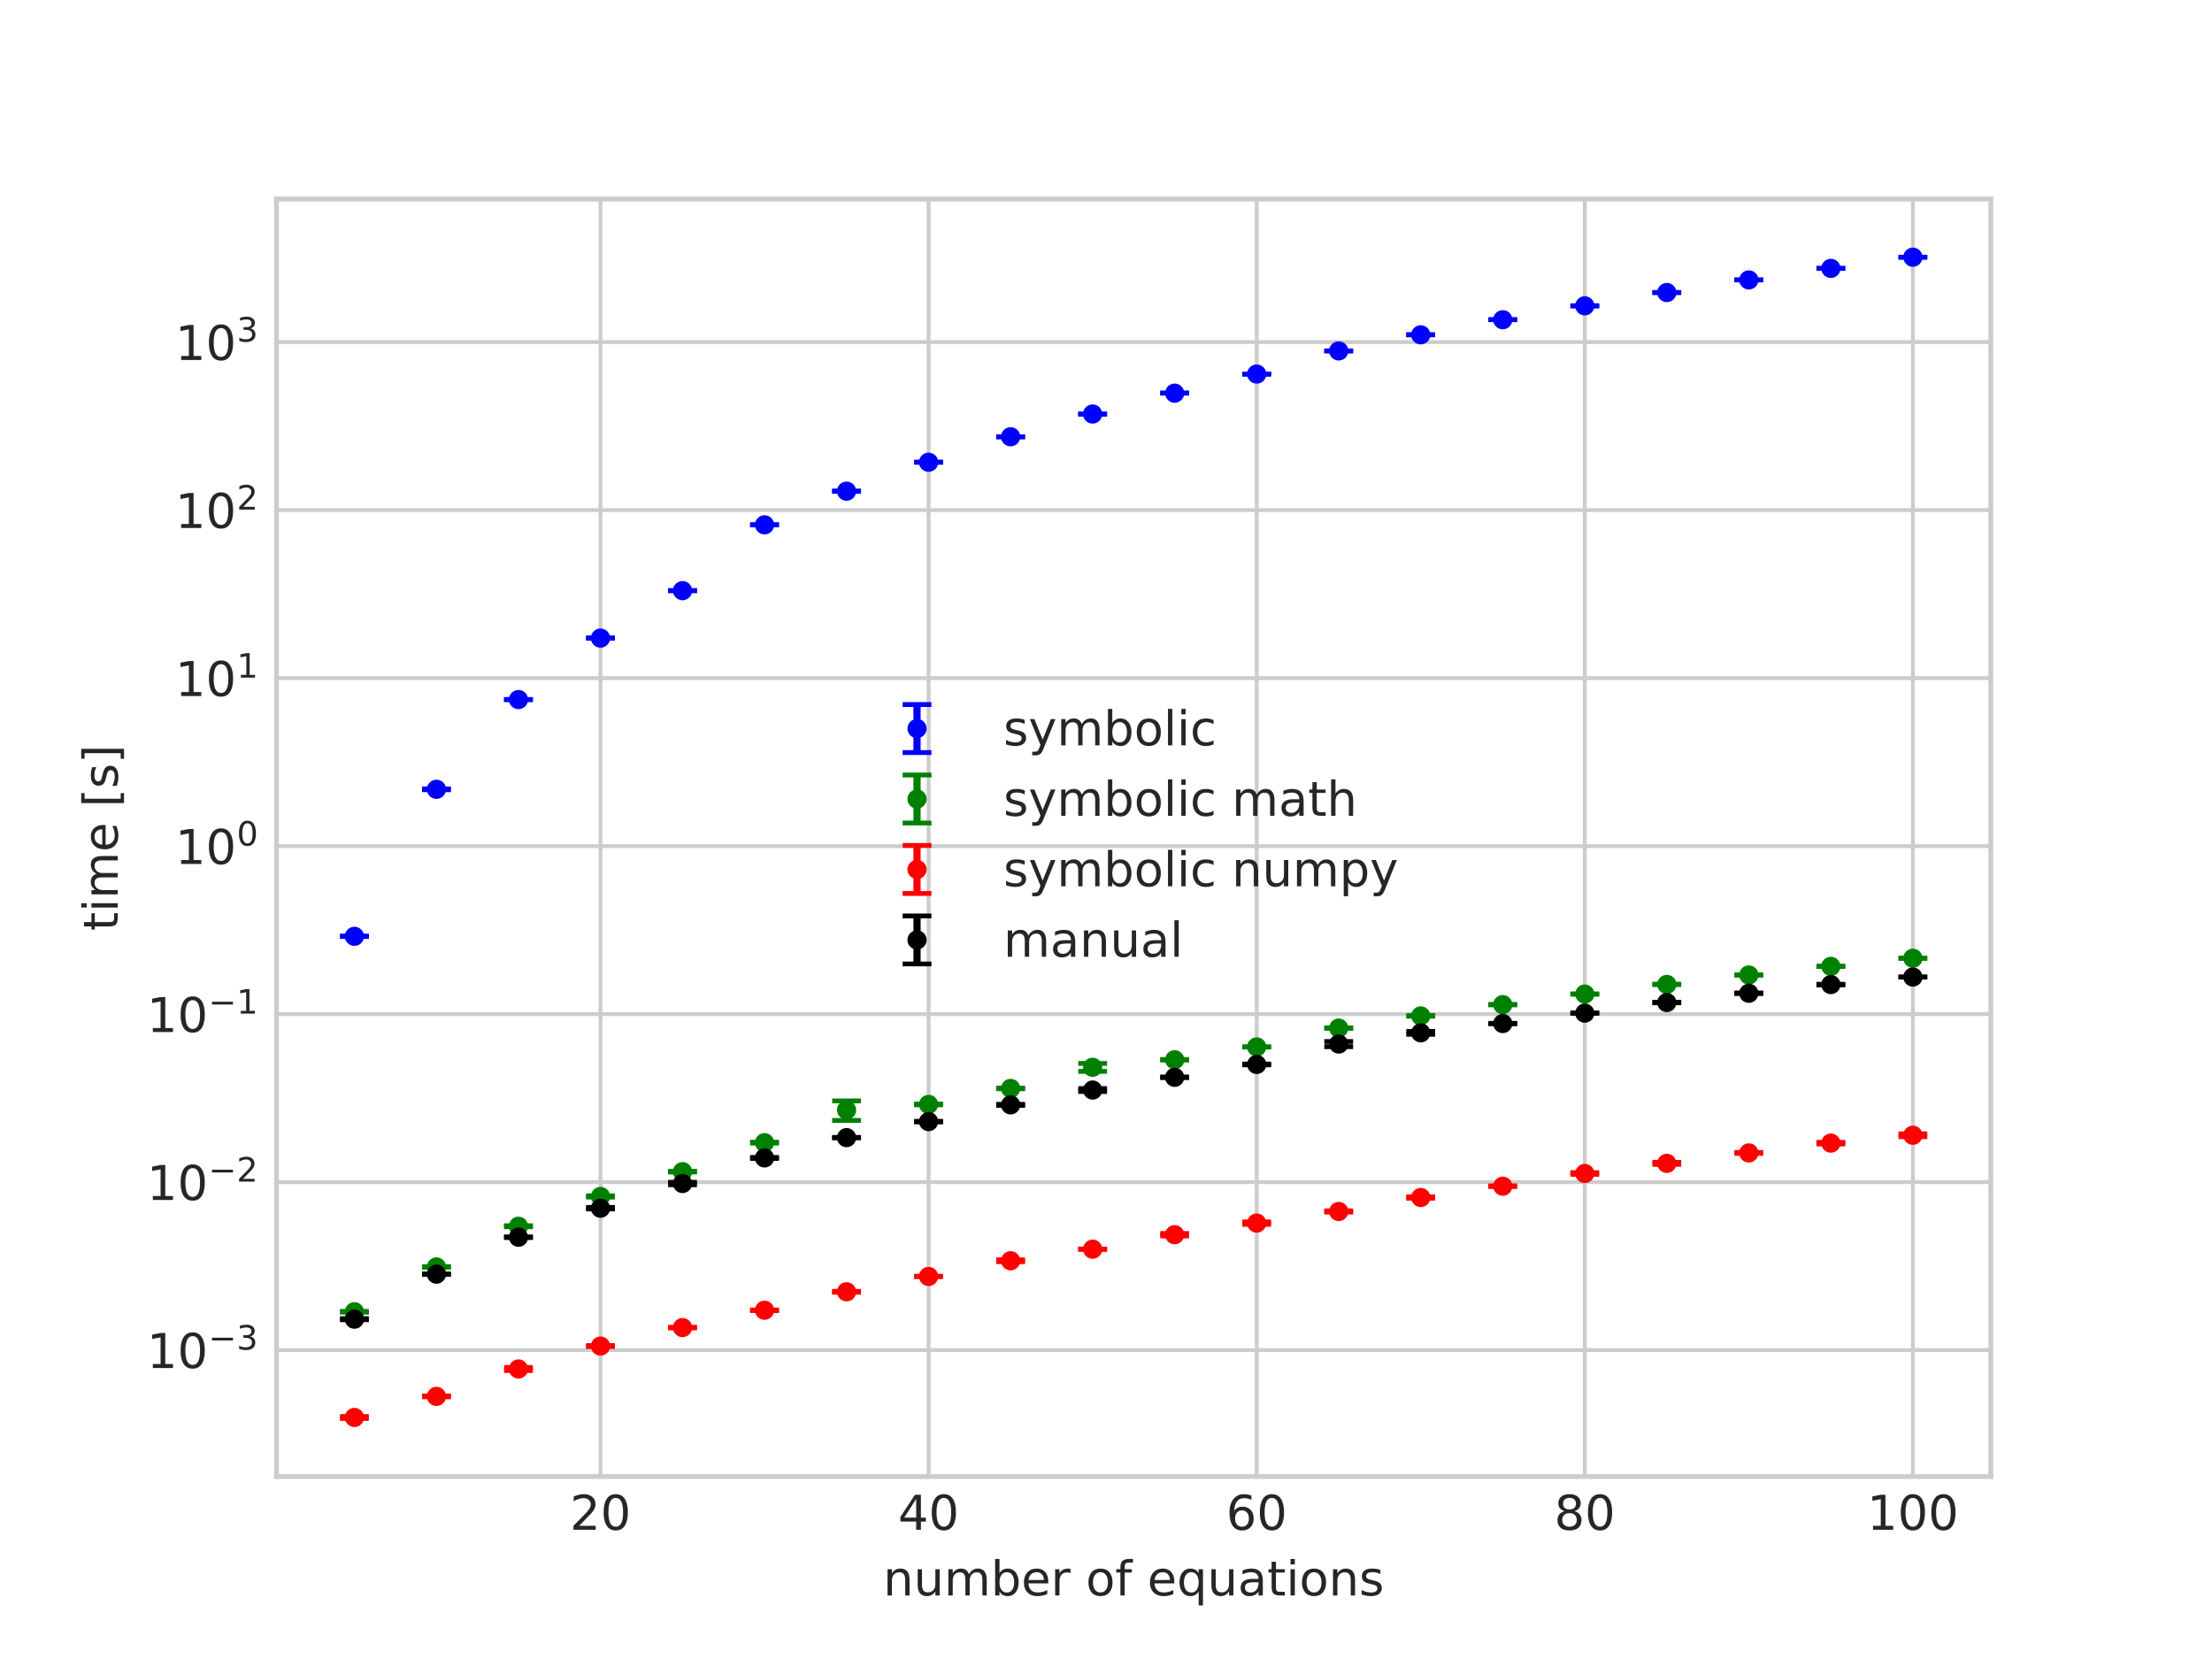 <?xml version="1.0" encoding="utf-8" standalone="no"?>
<!DOCTYPE svg PUBLIC "-//W3C//DTD SVG 1.1//EN"
  "http://www.w3.org/Graphics/SVG/1.1/DTD/svg11.dtd">
<!-- Created with matplotlib (https://matplotlib.org/) -->
<svg height="345.6pt" version="1.1" viewBox="0 0 460.8 345.6" width="460.8pt" xmlns="http://www.w3.org/2000/svg" xmlns:xlink="http://www.w3.org/1999/xlink">
 <defs>
  <style type="text/css">*{stroke-linecap:butt;stroke-linejoin:round;}</style>
 </defs>
 <g id="figure_1">
  <g id="patch_1">
   <path d="M 0 345.6 
L 460.8 345.6 
L 460.8 0 
L 0 0 
z
" style="fill:#ffffff;"/>
  </g>
  <g id="axes_1">
   <g id="patch_2">
    <path d="M 57.6 307.584 
L 414.72 307.584 
L 414.72 41.472 
L 57.6 41.472 
z
" style="fill:#ffffff;"/>
   </g>
   <g id="matplotlib.axis_1">
    <g id="xtick_1">
     <g id="line2d_1">
      <path clip-path="url(#pdb4789deb1)" d="M 125.094 307.584 
L 125.094 41.472 
" style="fill:none;stroke:#cccccc;stroke-linecap:round;stroke-width:0.8;"/>
     </g>
     <g id="line2d_2"/>
     <g id="text_1">
      <!-- 20 -->
      <g style="fill:#262626;" transform="translate(118.731 318.682)scale(0.1 -0.1)">
       <defs>
        <path d="M 19.188 8.297 
L 53.609 8.297 
L 53.609 0 
L 7.328 0 
L 7.328 8.297 
Q 12.938 14.109 22.625 23.891 
Q 32.328 33.688 34.812 36.531 
Q 39.547 41.844 41.422 45.531 
Q 43.312 49.219 43.312 52.781 
Q 43.312 58.594 39.234 62.25 
Q 35.156 65.922 28.609 65.922 
Q 23.969 65.922 18.812 64.312 
Q 13.672 62.703 7.812 59.422 
L 7.812 69.391 
Q 13.766 71.781 18.938 73 
Q 24.125 74.219 28.422 74.219 
Q 39.75 74.219 46.484 68.547 
Q 53.219 62.891 53.219 53.422 
Q 53.219 48.922 51.531 44.891 
Q 49.859 40.875 45.406 35.406 
Q 44.188 33.984 37.641 27.219 
Q 31.109 20.453 19.188 8.297 
z
" id="DejaVuSans-50"/>
        <path d="M 31.781 66.406 
Q 24.172 66.406 20.328 58.906 
Q 16.5 51.422 16.5 36.375 
Q 16.5 21.391 20.328 13.891 
Q 24.172 6.391 31.781 6.391 
Q 39.453 6.391 43.281 13.891 
Q 47.125 21.391 47.125 36.375 
Q 47.125 51.422 43.281 58.906 
Q 39.453 66.406 31.781 66.406 
z
M 31.781 74.219 
Q 44.047 74.219 50.516 64.516 
Q 56.984 54.828 56.984 36.375 
Q 56.984 17.969 50.516 8.266 
Q 44.047 -1.422 31.781 -1.422 
Q 19.531 -1.422 13.062 8.266 
Q 6.594 17.969 6.594 36.375 
Q 6.594 54.828 13.062 64.516 
Q 19.531 74.219 31.781 74.219 
z
" id="DejaVuSans-48"/>
       </defs>
       <use xlink:href="#DejaVuSans-50"/>
       <use x="63.623" xlink:href="#DejaVuSans-48"/>
      </g>
     </g>
    </g>
    <g id="xtick_2">
     <g id="line2d_3">
      <path clip-path="url(#pdb4789deb1)" d="M 193.442 307.584 
L 193.442 41.472 
" style="fill:none;stroke:#cccccc;stroke-linecap:round;stroke-width:0.8;"/>
     </g>
     <g id="line2d_4"/>
     <g id="text_2">
      <!-- 40 -->
      <g style="fill:#262626;" transform="translate(187.08 318.682)scale(0.1 -0.1)">
       <defs>
        <path d="M 37.797 64.312 
L 12.891 25.391 
L 37.797 25.391 
z
M 35.203 72.906 
L 47.609 72.906 
L 47.609 25.391 
L 58.016 25.391 
L 58.016 17.188 
L 47.609 17.188 
L 47.609 0 
L 37.797 0 
L 37.797 17.188 
L 4.891 17.188 
L 4.891 26.703 
z
" id="DejaVuSans-52"/>
       </defs>
       <use xlink:href="#DejaVuSans-52"/>
       <use x="63.623" xlink:href="#DejaVuSans-48"/>
      </g>
     </g>
    </g>
    <g id="xtick_3">
     <g id="line2d_5">
      <path clip-path="url(#pdb4789deb1)" d="M 261.791 307.584 
L 261.791 41.472 
" style="fill:none;stroke:#cccccc;stroke-linecap:round;stroke-width:0.8;"/>
     </g>
     <g id="line2d_6"/>
     <g id="text_3">
      <!-- 60 -->
      <g style="fill:#262626;" transform="translate(255.428 318.682)scale(0.1 -0.1)">
       <defs>
        <path d="M 33.016 40.375 
Q 26.375 40.375 22.484 35.828 
Q 18.609 31.297 18.609 23.391 
Q 18.609 15.531 22.484 10.953 
Q 26.375 6.391 33.016 6.391 
Q 39.656 6.391 43.531 10.953 
Q 47.406 15.531 47.406 23.391 
Q 47.406 31.297 43.531 35.828 
Q 39.656 40.375 33.016 40.375 
z
M 52.594 71.297 
L 52.594 62.312 
Q 48.875 64.062 45.094 64.984 
Q 41.312 65.922 37.594 65.922 
Q 27.828 65.922 22.672 59.328 
Q 17.531 52.734 16.797 39.406 
Q 19.672 43.656 24.016 45.922 
Q 28.375 48.188 33.594 48.188 
Q 44.578 48.188 50.953 41.516 
Q 57.328 34.859 57.328 23.391 
Q 57.328 12.156 50.688 5.359 
Q 44.047 -1.422 33.016 -1.422 
Q 20.359 -1.422 13.672 8.266 
Q 6.984 17.969 6.984 36.375 
Q 6.984 53.656 15.188 63.938 
Q 23.391 74.219 37.203 74.219 
Q 40.922 74.219 44.703 73.484 
Q 48.484 72.75 52.594 71.297 
z
" id="DejaVuSans-54"/>
       </defs>
       <use xlink:href="#DejaVuSans-54"/>
       <use x="63.623" xlink:href="#DejaVuSans-48"/>
      </g>
     </g>
    </g>
    <g id="xtick_4">
     <g id="line2d_7">
      <path clip-path="url(#pdb4789deb1)" d="M 330.139 307.584 
L 330.139 41.472 
" style="fill:none;stroke:#cccccc;stroke-linecap:round;stroke-width:0.8;"/>
     </g>
     <g id="line2d_8"/>
     <g id="text_4">
      <!-- 80 -->
      <g style="fill:#262626;" transform="translate(323.776 318.682)scale(0.1 -0.1)">
       <defs>
        <path d="M 31.781 34.625 
Q 24.75 34.625 20.719 30.859 
Q 16.703 27.094 16.703 20.516 
Q 16.703 13.922 20.719 10.156 
Q 24.75 6.391 31.781 6.391 
Q 38.812 6.391 42.859 10.172 
Q 46.922 13.969 46.922 20.516 
Q 46.922 27.094 42.891 30.859 
Q 38.875 34.625 31.781 34.625 
z
M 21.922 38.812 
Q 15.578 40.375 12.031 44.719 
Q 8.5 49.078 8.5 55.328 
Q 8.5 64.062 14.719 69.141 
Q 20.953 74.219 31.781 74.219 
Q 42.672 74.219 48.875 69.141 
Q 55.078 64.062 55.078 55.328 
Q 55.078 49.078 51.531 44.719 
Q 48 40.375 41.703 38.812 
Q 48.828 37.156 52.797 32.312 
Q 56.781 27.484 56.781 20.516 
Q 56.781 9.906 50.312 4.234 
Q 43.844 -1.422 31.781 -1.422 
Q 19.734 -1.422 13.25 4.234 
Q 6.781 9.906 6.781 20.516 
Q 6.781 27.484 10.781 32.312 
Q 14.797 37.156 21.922 38.812 
z
M 18.312 54.391 
Q 18.312 48.734 21.844 45.562 
Q 25.391 42.391 31.781 42.391 
Q 38.141 42.391 41.719 45.562 
Q 45.312 48.734 45.312 54.391 
Q 45.312 60.062 41.719 63.234 
Q 38.141 66.406 31.781 66.406 
Q 25.391 66.406 21.844 63.234 
Q 18.312 60.062 18.312 54.391 
z
" id="DejaVuSans-56"/>
       </defs>
       <use xlink:href="#DejaVuSans-56"/>
       <use x="63.623" xlink:href="#DejaVuSans-48"/>
      </g>
     </g>
    </g>
    <g id="xtick_5">
     <g id="line2d_9">
      <path clip-path="url(#pdb4789deb1)" d="M 398.487 307.584 
L 398.487 41.472 
" style="fill:none;stroke:#cccccc;stroke-linecap:round;stroke-width:0.8;"/>
     </g>
     <g id="line2d_10"/>
     <g id="text_5">
      <!-- 100 -->
      <g style="fill:#262626;" transform="translate(388.944 318.682)scale(0.1 -0.1)">
       <defs>
        <path d="M 12.406 8.297 
L 28.516 8.297 
L 28.516 63.922 
L 10.984 60.406 
L 10.984 69.391 
L 28.422 72.906 
L 38.281 72.906 
L 38.281 8.297 
L 54.391 8.297 
L 54.391 0 
L 12.406 0 
z
" id="DejaVuSans-49"/>
       </defs>
       <use xlink:href="#DejaVuSans-49"/>
       <use x="63.623" xlink:href="#DejaVuSans-48"/>
       <use x="127.246" xlink:href="#DejaVuSans-48"/>
      </g>
     </g>
    </g>
    <g id="text_6">
     <!-- number of equations -->
     <g style="fill:#262626;" transform="translate(183.983 332.361)scale(0.1 -0.1)">
      <defs>
       <path d="M 54.891 33.016 
L 54.891 0 
L 45.906 0 
L 45.906 32.719 
Q 45.906 40.484 42.875 44.328 
Q 39.844 48.188 33.797 48.188 
Q 26.516 48.188 22.312 43.547 
Q 18.109 38.922 18.109 30.906 
L 18.109 0 
L 9.078 0 
L 9.078 54.688 
L 18.109 54.688 
L 18.109 46.188 
Q 21.344 51.125 25.703 53.562 
Q 30.078 56 35.797 56 
Q 45.219 56 50.047 50.172 
Q 54.891 44.344 54.891 33.016 
z
" id="DejaVuSans-110"/>
       <path d="M 8.5 21.578 
L 8.5 54.688 
L 17.484 54.688 
L 17.484 21.922 
Q 17.484 14.156 20.5 10.266 
Q 23.531 6.391 29.594 6.391 
Q 36.859 6.391 41.078 11.031 
Q 45.312 15.672 45.312 23.688 
L 45.312 54.688 
L 54.297 54.688 
L 54.297 0 
L 45.312 0 
L 45.312 8.406 
Q 42.047 3.422 37.719 1 
Q 33.406 -1.422 27.688 -1.422 
Q 18.266 -1.422 13.375 4.438 
Q 8.5 10.297 8.5 21.578 
z
M 31.109 56 
z
" id="DejaVuSans-117"/>
       <path d="M 52 44.188 
Q 55.375 50.25 60.062 53.125 
Q 64.75 56 71.094 56 
Q 79.641 56 84.281 50.016 
Q 88.922 44.047 88.922 33.016 
L 88.922 0 
L 79.891 0 
L 79.891 32.719 
Q 79.891 40.578 77.094 44.375 
Q 74.312 48.188 68.609 48.188 
Q 61.625 48.188 57.562 43.547 
Q 53.516 38.922 53.516 30.906 
L 53.516 0 
L 44.484 0 
L 44.484 32.719 
Q 44.484 40.625 41.703 44.406 
Q 38.922 48.188 33.109 48.188 
Q 26.219 48.188 22.156 43.531 
Q 18.109 38.875 18.109 30.906 
L 18.109 0 
L 9.078 0 
L 9.078 54.688 
L 18.109 54.688 
L 18.109 46.188 
Q 21.188 51.219 25.484 53.609 
Q 29.781 56 35.688 56 
Q 41.656 56 45.828 52.969 
Q 50 49.953 52 44.188 
z
" id="DejaVuSans-109"/>
       <path d="M 48.688 27.297 
Q 48.688 37.203 44.609 42.844 
Q 40.531 48.484 33.406 48.484 
Q 26.266 48.484 22.188 42.844 
Q 18.109 37.203 18.109 27.297 
Q 18.109 17.391 22.188 11.75 
Q 26.266 6.109 33.406 6.109 
Q 40.531 6.109 44.609 11.75 
Q 48.688 17.391 48.688 27.297 
z
M 18.109 46.391 
Q 20.953 51.266 25.266 53.625 
Q 29.594 56 35.594 56 
Q 45.562 56 51.781 48.094 
Q 58.016 40.188 58.016 27.297 
Q 58.016 14.406 51.781 6.484 
Q 45.562 -1.422 35.594 -1.422 
Q 29.594 -1.422 25.266 0.953 
Q 20.953 3.328 18.109 8.203 
L 18.109 0 
L 9.078 0 
L 9.078 75.984 
L 18.109 75.984 
z
" id="DejaVuSans-98"/>
       <path d="M 56.203 29.594 
L 56.203 25.203 
L 14.891 25.203 
Q 15.484 15.922 20.484 11.062 
Q 25.484 6.203 34.422 6.203 
Q 39.594 6.203 44.453 7.469 
Q 49.312 8.734 54.109 11.281 
L 54.109 2.781 
Q 49.266 0.734 44.188 -0.344 
Q 39.109 -1.422 33.891 -1.422 
Q 20.797 -1.422 13.156 6.188 
Q 5.516 13.812 5.516 26.812 
Q 5.516 40.234 12.766 48.109 
Q 20.016 56 32.328 56 
Q 43.359 56 49.781 48.891 
Q 56.203 41.797 56.203 29.594 
z
M 47.219 32.234 
Q 47.125 39.594 43.094 43.984 
Q 39.062 48.391 32.422 48.391 
Q 24.906 48.391 20.391 44.141 
Q 15.875 39.891 15.188 32.172 
z
" id="DejaVuSans-101"/>
       <path d="M 41.109 46.297 
Q 39.594 47.172 37.812 47.578 
Q 36.031 48 33.891 48 
Q 26.266 48 22.188 43.047 
Q 18.109 38.094 18.109 28.812 
L 18.109 0 
L 9.078 0 
L 9.078 54.688 
L 18.109 54.688 
L 18.109 46.188 
Q 20.953 51.172 25.484 53.578 
Q 30.031 56 36.531 56 
Q 37.453 56 38.578 55.875 
Q 39.703 55.766 41.062 55.516 
z
" id="DejaVuSans-114"/>
       <path id="DejaVuSans-32"/>
       <path d="M 30.609 48.391 
Q 23.391 48.391 19.188 42.75 
Q 14.984 37.109 14.984 27.297 
Q 14.984 17.484 19.156 11.844 
Q 23.344 6.203 30.609 6.203 
Q 37.797 6.203 41.984 11.859 
Q 46.188 17.531 46.188 27.297 
Q 46.188 37.016 41.984 42.703 
Q 37.797 48.391 30.609 48.391 
z
M 30.609 56 
Q 42.328 56 49.016 48.375 
Q 55.719 40.766 55.719 27.297 
Q 55.719 13.875 49.016 6.219 
Q 42.328 -1.422 30.609 -1.422 
Q 18.844 -1.422 12.172 6.219 
Q 5.516 13.875 5.516 27.297 
Q 5.516 40.766 12.172 48.375 
Q 18.844 56 30.609 56 
z
" id="DejaVuSans-111"/>
       <path d="M 37.109 75.984 
L 37.109 68.5 
L 28.516 68.5 
Q 23.688 68.5 21.797 66.547 
Q 19.922 64.594 19.922 59.516 
L 19.922 54.688 
L 34.719 54.688 
L 34.719 47.703 
L 19.922 47.703 
L 19.922 0 
L 10.891 0 
L 10.891 47.703 
L 2.297 47.703 
L 2.297 54.688 
L 10.891 54.688 
L 10.891 58.5 
Q 10.891 67.625 15.141 71.797 
Q 19.391 75.984 28.609 75.984 
z
" id="DejaVuSans-102"/>
       <path d="M 14.797 27.297 
Q 14.797 17.391 18.875 11.75 
Q 22.953 6.109 30.078 6.109 
Q 37.203 6.109 41.297 11.75 
Q 45.406 17.391 45.406 27.297 
Q 45.406 37.203 41.297 42.844 
Q 37.203 48.484 30.078 48.484 
Q 22.953 48.484 18.875 42.844 
Q 14.797 37.203 14.797 27.297 
z
M 45.406 8.203 
Q 42.578 3.328 38.25 0.953 
Q 33.938 -1.422 27.875 -1.422 
Q 17.969 -1.422 11.734 6.484 
Q 5.516 14.406 5.516 27.297 
Q 5.516 40.188 11.734 48.094 
Q 17.969 56 27.875 56 
Q 33.938 56 38.25 53.625 
Q 42.578 51.266 45.406 46.391 
L 45.406 54.688 
L 54.391 54.688 
L 54.391 -20.797 
L 45.406 -20.797 
z
" id="DejaVuSans-113"/>
       <path d="M 34.281 27.484 
Q 23.391 27.484 19.188 25 
Q 14.984 22.516 14.984 16.5 
Q 14.984 11.719 18.141 8.906 
Q 21.297 6.109 26.703 6.109 
Q 34.188 6.109 38.703 11.406 
Q 43.219 16.703 43.219 25.484 
L 43.219 27.484 
z
M 52.203 31.203 
L 52.203 0 
L 43.219 0 
L 43.219 8.297 
Q 40.141 3.328 35.547 0.953 
Q 30.953 -1.422 24.312 -1.422 
Q 15.922 -1.422 10.953 3.297 
Q 6 8.016 6 15.922 
Q 6 25.141 12.172 29.828 
Q 18.359 34.516 30.609 34.516 
L 43.219 34.516 
L 43.219 35.406 
Q 43.219 41.609 39.141 45 
Q 35.062 48.391 27.688 48.391 
Q 23 48.391 18.547 47.266 
Q 14.109 46.141 10.016 43.891 
L 10.016 52.203 
Q 14.938 54.109 19.578 55.047 
Q 24.219 56 28.609 56 
Q 40.484 56 46.344 49.844 
Q 52.203 43.703 52.203 31.203 
z
" id="DejaVuSans-97"/>
       <path d="M 18.312 70.219 
L 18.312 54.688 
L 36.812 54.688 
L 36.812 47.703 
L 18.312 47.703 
L 18.312 18.016 
Q 18.312 11.328 20.141 9.422 
Q 21.969 7.516 27.594 7.516 
L 36.812 7.516 
L 36.812 0 
L 27.594 0 
Q 17.188 0 13.234 3.875 
Q 9.281 7.766 9.281 18.016 
L 9.281 47.703 
L 2.688 47.703 
L 2.688 54.688 
L 9.281 54.688 
L 9.281 70.219 
z
" id="DejaVuSans-116"/>
       <path d="M 9.422 54.688 
L 18.406 54.688 
L 18.406 0 
L 9.422 0 
z
M 9.422 75.984 
L 18.406 75.984 
L 18.406 64.594 
L 9.422 64.594 
z
" id="DejaVuSans-105"/>
       <path d="M 44.281 53.078 
L 44.281 44.578 
Q 40.484 46.531 36.375 47.5 
Q 32.281 48.484 27.875 48.484 
Q 21.188 48.484 17.844 46.438 
Q 14.5 44.391 14.5 40.281 
Q 14.5 37.156 16.891 35.375 
Q 19.281 33.594 26.516 31.984 
L 29.594 31.297 
Q 39.156 29.25 43.188 25.516 
Q 47.219 21.781 47.219 15.094 
Q 47.219 7.469 41.188 3.016 
Q 35.156 -1.422 24.609 -1.422 
Q 20.219 -1.422 15.453 -0.562 
Q 10.688 0.297 5.422 2 
L 5.422 11.281 
Q 10.406 8.688 15.234 7.391 
Q 20.062 6.109 24.812 6.109 
Q 31.156 6.109 34.562 8.281 
Q 37.984 10.453 37.984 14.406 
Q 37.984 18.062 35.516 20.016 
Q 33.062 21.969 24.703 23.781 
L 21.578 24.516 
Q 13.234 26.266 9.516 29.906 
Q 5.812 33.547 5.812 39.891 
Q 5.812 47.609 11.281 51.797 
Q 16.75 56 26.812 56 
Q 31.781 56 36.172 55.266 
Q 40.578 54.547 44.281 53.078 
z
" id="DejaVuSans-115"/>
      </defs>
      <use xlink:href="#DejaVuSans-110"/>
      <use x="63.379" xlink:href="#DejaVuSans-117"/>
      <use x="126.758" xlink:href="#DejaVuSans-109"/>
      <use x="224.17" xlink:href="#DejaVuSans-98"/>
      <use x="287.646" xlink:href="#DejaVuSans-101"/>
      <use x="349.17" xlink:href="#DejaVuSans-114"/>
      <use x="390.283" xlink:href="#DejaVuSans-32"/>
      <use x="422.07" xlink:href="#DejaVuSans-111"/>
      <use x="483.252" xlink:href="#DejaVuSans-102"/>
      <use x="518.457" xlink:href="#DejaVuSans-32"/>
      <use x="550.244" xlink:href="#DejaVuSans-101"/>
      <use x="611.768" xlink:href="#DejaVuSans-113"/>
      <use x="675.244" xlink:href="#DejaVuSans-117"/>
      <use x="738.623" xlink:href="#DejaVuSans-97"/>
      <use x="799.902" xlink:href="#DejaVuSans-116"/>
      <use x="839.111" xlink:href="#DejaVuSans-105"/>
      <use x="866.895" xlink:href="#DejaVuSans-111"/>
      <use x="928.076" xlink:href="#DejaVuSans-110"/>
      <use x="991.455" xlink:href="#DejaVuSans-115"/>
     </g>
    </g>
   </g>
   <g id="matplotlib.axis_2">
    <g id="ytick_1">
     <g id="line2d_11">
      <path clip-path="url(#pdb4789deb1)" d="M 57.6 281.255 
L 414.72 281.255 
" style="fill:none;stroke:#cccccc;stroke-linecap:round;stroke-width:0.8;"/>
     </g>
     <g id="line2d_12"/>
     <g id="text_7">
      <!-- $\mathdefault{10^{-3}}$ -->
      <g style="fill:#262626;" transform="translate(30.6 285.054)scale(0.1 -0.1)">
       <defs>
        <path d="M 10.594 35.5 
L 73.188 35.5 
L 73.188 27.203 
L 10.594 27.203 
z
" id="DejaVuSans-8722"/>
        <path d="M 40.578 39.312 
Q 47.656 37.797 51.625 33 
Q 55.609 28.219 55.609 21.188 
Q 55.609 10.406 48.188 4.484 
Q 40.766 -1.422 27.094 -1.422 
Q 22.516 -1.422 17.656 -0.516 
Q 12.797 0.391 7.625 2.203 
L 7.625 11.719 
Q 11.719 9.328 16.594 8.109 
Q 21.484 6.891 26.812 6.891 
Q 36.078 6.891 40.938 10.547 
Q 45.797 14.203 45.797 21.188 
Q 45.797 27.641 41.281 31.266 
Q 36.766 34.906 28.719 34.906 
L 20.219 34.906 
L 20.219 43.016 
L 29.109 43.016 
Q 36.375 43.016 40.234 45.922 
Q 44.094 48.828 44.094 54.297 
Q 44.094 59.906 40.109 62.906 
Q 36.141 65.922 28.719 65.922 
Q 24.656 65.922 20.016 65.031 
Q 15.375 64.156 9.812 62.312 
L 9.812 71.094 
Q 15.438 72.656 20.344 73.438 
Q 25.25 74.219 29.594 74.219 
Q 40.828 74.219 47.359 69.109 
Q 53.906 64.016 53.906 55.328 
Q 53.906 49.266 50.438 45.094 
Q 46.969 40.922 40.578 39.312 
z
" id="DejaVuSans-51"/>
       </defs>
       <use transform="translate(0 0.766)" xlink:href="#DejaVuSans-49"/>
       <use transform="translate(63.623 0.766)" xlink:href="#DejaVuSans-48"/>
       <use transform="translate(128.203 39.047)scale(0.7)" xlink:href="#DejaVuSans-8722"/>
       <use transform="translate(186.855 39.047)scale(0.7)" xlink:href="#DejaVuSans-51"/>
      </g>
     </g>
    </g>
    <g id="ytick_2">
     <g id="line2d_13">
      <path clip-path="url(#pdb4789deb1)" d="M 57.6 246.257 
L 414.72 246.257 
" style="fill:none;stroke:#cccccc;stroke-linecap:round;stroke-width:0.8;"/>
     </g>
     <g id="line2d_14"/>
     <g id="text_8">
      <!-- $\mathdefault{10^{-2}}$ -->
      <g style="fill:#262626;" transform="translate(30.6 250.056)scale(0.1 -0.1)">
       <use transform="translate(0 0.766)" xlink:href="#DejaVuSans-49"/>
       <use transform="translate(63.623 0.766)" xlink:href="#DejaVuSans-48"/>
       <use transform="translate(128.203 39.047)scale(0.7)" xlink:href="#DejaVuSans-8722"/>
       <use transform="translate(186.855 39.047)scale(0.7)" xlink:href="#DejaVuSans-50"/>
      </g>
     </g>
    </g>
    <g id="ytick_3">
     <g id="line2d_15">
      <path clip-path="url(#pdb4789deb1)" d="M 57.6 211.259 
L 414.72 211.259 
" style="fill:none;stroke:#cccccc;stroke-linecap:round;stroke-width:0.8;"/>
     </g>
     <g id="line2d_16"/>
     <g id="text_9">
      <!-- $\mathdefault{10^{-1}}$ -->
      <g style="fill:#262626;" transform="translate(30.6 215.058)scale(0.1 -0.1)">
       <use transform="translate(0 0.684)" xlink:href="#DejaVuSans-49"/>
       <use transform="translate(63.623 0.684)" xlink:href="#DejaVuSans-48"/>
       <use transform="translate(128.203 38.966)scale(0.7)" xlink:href="#DejaVuSans-8722"/>
       <use transform="translate(186.855 38.966)scale(0.7)" xlink:href="#DejaVuSans-49"/>
      </g>
     </g>
    </g>
    <g id="ytick_4">
     <g id="line2d_17">
      <path clip-path="url(#pdb4789deb1)" d="M 57.6 176.261 
L 414.72 176.261 
" style="fill:none;stroke:#cccccc;stroke-linecap:round;stroke-width:0.8;"/>
     </g>
     <g id="line2d_18"/>
     <g id="text_10">
      <!-- $\mathdefault{10^{0}}$ -->
      <g style="fill:#262626;" transform="translate(36.5 180.06)scale(0.1 -0.1)">
       <use transform="translate(0 0.766)" xlink:href="#DejaVuSans-49"/>
       <use transform="translate(63.623 0.766)" xlink:href="#DejaVuSans-48"/>
       <use transform="translate(128.203 39.047)scale(0.7)" xlink:href="#DejaVuSans-48"/>
      </g>
     </g>
    </g>
    <g id="ytick_5">
     <g id="line2d_19">
      <path clip-path="url(#pdb4789deb1)" d="M 57.6 141.263 
L 414.72 141.263 
" style="fill:none;stroke:#cccccc;stroke-linecap:round;stroke-width:0.8;"/>
     </g>
     <g id="line2d_20"/>
     <g id="text_11">
      <!-- $\mathdefault{10^{1}}$ -->
      <g style="fill:#262626;" transform="translate(36.5 145.063)scale(0.1 -0.1)">
       <use transform="translate(0 0.684)" xlink:href="#DejaVuSans-49"/>
       <use transform="translate(63.623 0.684)" xlink:href="#DejaVuSans-48"/>
       <use transform="translate(128.203 38.966)scale(0.7)" xlink:href="#DejaVuSans-49"/>
      </g>
     </g>
    </g>
    <g id="ytick_6">
     <g id="line2d_21">
      <path clip-path="url(#pdb4789deb1)" d="M 57.6 106.265 
L 414.72 106.265 
" style="fill:none;stroke:#cccccc;stroke-linecap:round;stroke-width:0.8;"/>
     </g>
     <g id="line2d_22"/>
     <g id="text_12">
      <!-- $\mathdefault{10^{2}}$ -->
      <g style="fill:#262626;" transform="translate(36.5 110.065)scale(0.1 -0.1)">
       <use transform="translate(0 0.766)" xlink:href="#DejaVuSans-49"/>
       <use transform="translate(63.623 0.766)" xlink:href="#DejaVuSans-48"/>
       <use transform="translate(128.203 39.047)scale(0.7)" xlink:href="#DejaVuSans-50"/>
      </g>
     </g>
    </g>
    <g id="ytick_7">
     <g id="line2d_23">
      <path clip-path="url(#pdb4789deb1)" d="M 57.6 71.268 
L 414.72 71.268 
" style="fill:none;stroke:#cccccc;stroke-linecap:round;stroke-width:0.8;"/>
     </g>
     <g id="line2d_24"/>
     <g id="text_13">
      <!-- $\mathdefault{10^{3}}$ -->
      <g style="fill:#262626;" transform="translate(36.5 75.067)scale(0.1 -0.1)">
       <use transform="translate(0 0.766)" xlink:href="#DejaVuSans-49"/>
       <use transform="translate(63.623 0.766)" xlink:href="#DejaVuSans-48"/>
       <use transform="translate(128.203 39.047)scale(0.7)" xlink:href="#DejaVuSans-51"/>
      </g>
     </g>
    </g>
    <g id="ytick_8">
     <g id="line2d_25"/>
    </g>
    <g id="ytick_9">
     <g id="line2d_26"/>
    </g>
    <g id="ytick_10">
     <g id="line2d_27"/>
    </g>
    <g id="ytick_11">
     <g id="line2d_28"/>
    </g>
    <g id="ytick_12">
     <g id="line2d_29"/>
    </g>
    <g id="ytick_13">
     <g id="line2d_30"/>
    </g>
    <g id="ytick_14">
     <g id="line2d_31"/>
    </g>
    <g id="ytick_15">
     <g id="line2d_32"/>
    </g>
    <g id="ytick_16">
     <g id="line2d_33"/>
    </g>
    <g id="ytick_17">
     <g id="line2d_34"/>
    </g>
    <g id="ytick_18">
     <g id="line2d_35"/>
    </g>
    <g id="ytick_19">
     <g id="line2d_36"/>
    </g>
    <g id="ytick_20">
     <g id="line2d_37"/>
    </g>
    <g id="ytick_21">
     <g id="line2d_38"/>
    </g>
    <g id="ytick_22">
     <g id="line2d_39"/>
    </g>
    <g id="ytick_23">
     <g id="line2d_40"/>
    </g>
    <g id="ytick_24">
     <g id="line2d_41"/>
    </g>
    <g id="ytick_25">
     <g id="line2d_42"/>
    </g>
    <g id="ytick_26">
     <g id="line2d_43"/>
    </g>
    <g id="ytick_27">
     <g id="line2d_44"/>
    </g>
    <g id="ytick_28">
     <g id="line2d_45"/>
    </g>
    <g id="ytick_29">
     <g id="line2d_46"/>
    </g>
    <g id="ytick_30">
     <g id="line2d_47"/>
    </g>
    <g id="ytick_31">
     <g id="line2d_48"/>
    </g>
    <g id="ytick_32">
     <g id="line2d_49"/>
    </g>
    <g id="ytick_33">
     <g id="line2d_50"/>
    </g>
    <g id="ytick_34">
     <g id="line2d_51"/>
    </g>
    <g id="ytick_35">
     <g id="line2d_52"/>
    </g>
    <g id="ytick_36">
     <g id="line2d_53"/>
    </g>
    <g id="ytick_37">
     <g id="line2d_54"/>
    </g>
    <g id="ytick_38">
     <g id="line2d_55"/>
    </g>
    <g id="ytick_39">
     <g id="line2d_56"/>
    </g>
    <g id="ytick_40">
     <g id="line2d_57"/>
    </g>
    <g id="ytick_41">
     <g id="line2d_58"/>
    </g>
    <g id="ytick_42">
     <g id="line2d_59"/>
    </g>
    <g id="ytick_43">
     <g id="line2d_60"/>
    </g>
    <g id="ytick_44">
     <g id="line2d_61"/>
    </g>
    <g id="ytick_45">
     <g id="line2d_62"/>
    </g>
    <g id="ytick_46">
     <g id="line2d_63"/>
    </g>
    <g id="ytick_47">
     <g id="line2d_64"/>
    </g>
    <g id="ytick_48">
     <g id="line2d_65"/>
    </g>
    <g id="ytick_49">
     <g id="line2d_66"/>
    </g>
    <g id="ytick_50">
     <g id="line2d_67"/>
    </g>
    <g id="ytick_51">
     <g id="line2d_68"/>
    </g>
    <g id="ytick_52">
     <g id="line2d_69"/>
    </g>
    <g id="ytick_53">
     <g id="line2d_70"/>
    </g>
    <g id="ytick_54">
     <g id="line2d_71"/>
    </g>
    <g id="ytick_55">
     <g id="line2d_72"/>
    </g>
    <g id="ytick_56">
     <g id="line2d_73"/>
    </g>
    <g id="ytick_57">
     <g id="line2d_74"/>
    </g>
    <g id="ytick_58">
     <g id="line2d_75"/>
    </g>
    <g id="ytick_59">
     <g id="line2d_76"/>
    </g>
    <g id="ytick_60">
     <g id="line2d_77"/>
    </g>
    <g id="ytick_61">
     <g id="line2d_78"/>
    </g>
    <g id="ytick_62">
     <g id="line2d_79"/>
    </g>
    <g id="ytick_63">
     <g id="line2d_80"/>
    </g>
    <g id="ytick_64">
     <g id="line2d_81"/>
    </g>
    <g id="ytick_65">
     <g id="line2d_82"/>
    </g>
    <g id="ytick_66">
     <g id="line2d_83"/>
    </g>
    <g id="ytick_67">
     <g id="line2d_84"/>
    </g>
    <g id="ytick_68">
     <g id="line2d_85"/>
    </g>
    <g id="ytick_69">
     <g id="line2d_86"/>
    </g>
    <g id="text_14">
     <!-- time [s] -->
     <g style="fill:#262626;" transform="translate(24.52 193.919)rotate(-90)scale(0.1 -0.1)">
      <defs>
       <path d="M 8.594 75.984 
L 29.297 75.984 
L 29.297 69 
L 17.578 69 
L 17.578 -6.203 
L 29.297 -6.203 
L 29.297 -13.188 
L 8.594 -13.188 
z
" id="DejaVuSans-91"/>
       <path d="M 30.422 75.984 
L 30.422 -13.188 
L 9.719 -13.188 
L 9.719 -6.203 
L 21.391 -6.203 
L 21.391 69 
L 9.719 69 
L 9.719 75.984 
z
" id="DejaVuSans-93"/>
      </defs>
      <use xlink:href="#DejaVuSans-116"/>
      <use x="39.209" xlink:href="#DejaVuSans-105"/>
      <use x="66.992" xlink:href="#DejaVuSans-109"/>
      <use x="164.404" xlink:href="#DejaVuSans-101"/>
      <use x="225.928" xlink:href="#DejaVuSans-32"/>
      <use x="257.715" xlink:href="#DejaVuSans-91"/>
      <use x="296.729" xlink:href="#DejaVuSans-115"/>
      <use x="348.828" xlink:href="#DejaVuSans-93"/>
     </g>
    </g>
   </g>
   <g id="LineCollection_1">
    <path clip-path="url(#pdb4789deb1)" d="M 73.833 195.086 
L 73.833 195.017 
" style="fill:none;stroke:#0000ff;stroke-width:1.5;"/>
    <path clip-path="url(#pdb4789deb1)" d="M 90.92 164.515 
L 90.92 164.335 
" style="fill:none;stroke:#0000ff;stroke-width:1.5;"/>
    <path clip-path="url(#pdb4789deb1)" d="M 108.007 145.757 
L 108.007 145.704 
" style="fill:none;stroke:#0000ff;stroke-width:1.5;"/>
    <path clip-path="url(#pdb4789deb1)" d="M 125.094 132.963 
L 125.094 132.89 
" style="fill:none;stroke:#0000ff;stroke-width:1.5;"/>
    <path clip-path="url(#pdb4789deb1)" d="M 142.181 123.07 
L 142.181 123.015 
" style="fill:none;stroke:#0000ff;stroke-width:1.5;"/>
    <path clip-path="url(#pdb4789deb1)" d="M 159.268 109.336 
L 159.268 109.324 
" style="fill:none;stroke:#0000ff;stroke-width:1.5;"/>
    <path clip-path="url(#pdb4789deb1)" d="M 176.355 102.327 
L 176.355 102.318 
" style="fill:none;stroke:#0000ff;stroke-width:1.5;"/>
    <path clip-path="url(#pdb4789deb1)" d="M 193.442 96.303 
L 193.442 96.285 
" style="fill:none;stroke:#0000ff;stroke-width:1.5;"/>
    <path clip-path="url(#pdb4789deb1)" d="M 210.529 90.995 
L 210.529 90.979 
" style="fill:none;stroke:#0000ff;stroke-width:1.5;"/>
    <path clip-path="url(#pdb4789deb1)" d="M 227.616 86.255 
L 227.616 86.237 
" style="fill:none;stroke:#0000ff;stroke-width:1.5;"/>
    <path clip-path="url(#pdb4789deb1)" d="M 244.704 81.909 
L 244.704 81.895 
" style="fill:none;stroke:#0000ff;stroke-width:1.5;"/>
    <path clip-path="url(#pdb4789deb1)" d="M 261.791 77.931 
L 261.791 77.917 
" style="fill:none;stroke:#0000ff;stroke-width:1.5;"/>
    <path clip-path="url(#pdb4789deb1)" d="M 278.878 73.107 
L 278.878 73.098 
" style="fill:none;stroke:#0000ff;stroke-width:1.5;"/>
    <path clip-path="url(#pdb4789deb1)" d="M 295.965 69.754 
L 295.965 69.74 
" style="fill:none;stroke:#0000ff;stroke-width:1.5;"/>
    <path clip-path="url(#pdb4789deb1)" d="M 313.052 66.61 
L 313.052 66.597 
" style="fill:none;stroke:#0000ff;stroke-width:1.5;"/>
    <path clip-path="url(#pdb4789deb1)" d="M 330.139 63.715 
L 330.139 63.701 
" style="fill:none;stroke:#0000ff;stroke-width:1.5;"/>
    <path clip-path="url(#pdb4789deb1)" d="M 347.226 60.943 
L 347.226 60.93 
" style="fill:none;stroke:#0000ff;stroke-width:1.5;"/>
    <path clip-path="url(#pdb4789deb1)" d="M 364.313 58.322 
L 364.313 58.3 
" style="fill:none;stroke:#0000ff;stroke-width:1.5;"/>
    <path clip-path="url(#pdb4789deb1)" d="M 381.4 55.917 
L 381.4 55.902 
" style="fill:none;stroke:#0000ff;stroke-width:1.5;"/>
    <path clip-path="url(#pdb4789deb1)" d="M 398.487 53.583 
L 398.487 53.568 
" style="fill:none;stroke:#0000ff;stroke-width:1.5;"/>
   </g>
   <g id="LineCollection_2">
    <path clip-path="url(#pdb4789deb1)" d="M 73.833 273.345 
L 73.833 273.178 
" style="fill:none;stroke:#008000;stroke-width:1.5;"/>
    <path clip-path="url(#pdb4789deb1)" d="M 90.92 263.98 
L 90.92 263.867 
" style="fill:none;stroke:#008000;stroke-width:1.5;"/>
    <path clip-path="url(#pdb4789deb1)" d="M 108.007 255.563 
L 108.007 255.343 
" style="fill:none;stroke:#008000;stroke-width:1.5;"/>
    <path clip-path="url(#pdb4789deb1)" d="M 125.094 249.376 
L 125.094 249.11 
" style="fill:none;stroke:#008000;stroke-width:1.5;"/>
    <path clip-path="url(#pdb4789deb1)" d="M 142.181 244.151 
L 142.181 243.993 
" style="fill:none;stroke:#008000;stroke-width:1.5;"/>
    <path clip-path="url(#pdb4789deb1)" d="M 159.268 238.124 
L 159.268 237.946 
" style="fill:none;stroke:#008000;stroke-width:1.5;"/>
    <path clip-path="url(#pdb4789deb1)" d="M 176.355 233.404 
L 176.355 229.333 
" style="fill:none;stroke:#008000;stroke-width:1.5;"/>
    <path clip-path="url(#pdb4789deb1)" d="M 193.442 230.155 
L 193.442 229.993 
" style="fill:none;stroke:#008000;stroke-width:1.5;"/>
    <path clip-path="url(#pdb4789deb1)" d="M 210.529 226.801 
L 210.529 226.678 
" style="fill:none;stroke:#008000;stroke-width:1.5;"/>
    <path clip-path="url(#pdb4789deb1)" d="M 227.616 223.188 
L 227.616 221.531 
" style="fill:none;stroke:#008000;stroke-width:1.5;"/>
    <path clip-path="url(#pdb4789deb1)" d="M 244.704 220.815 
L 244.704 220.718 
" style="fill:none;stroke:#008000;stroke-width:1.5;"/>
    <path clip-path="url(#pdb4789deb1)" d="M 261.791 218.119 
L 261.791 218.073 
" style="fill:none;stroke:#008000;stroke-width:1.5;"/>
    <path clip-path="url(#pdb4789deb1)" d="M 278.878 214.217 
L 278.878 214.129 
" style="fill:none;stroke:#008000;stroke-width:1.5;"/>
    <path clip-path="url(#pdb4789deb1)" d="M 295.965 211.689 
L 295.965 211.57 
" style="fill:none;stroke:#008000;stroke-width:1.5;"/>
    <path clip-path="url(#pdb4789deb1)" d="M 313.052 209.33 
L 313.052 209.236 
" style="fill:none;stroke:#008000;stroke-width:1.5;"/>
    <path clip-path="url(#pdb4789deb1)" d="M 330.139 207.114 
L 330.139 207.048 
" style="fill:none;stroke:#008000;stroke-width:1.5;"/>
    <path clip-path="url(#pdb4789deb1)" d="M 347.226 205.121 
L 347.226 205.019 
" style="fill:none;stroke:#008000;stroke-width:1.5;"/>
    <path clip-path="url(#pdb4789deb1)" d="M 364.313 203.133 
L 364.313 203.083 
" style="fill:none;stroke:#008000;stroke-width:1.5;"/>
    <path clip-path="url(#pdb4789deb1)" d="M 381.4 201.325 
L 381.4 201.297 
" style="fill:none;stroke:#008000;stroke-width:1.5;"/>
    <path clip-path="url(#pdb4789deb1)" d="M 398.487 199.648 
L 398.487 199.599 
" style="fill:none;stroke:#008000;stroke-width:1.5;"/>
   </g>
   <g id="LineCollection_3">
    <path clip-path="url(#pdb4789deb1)" d="M 73.833 295.488 
L 73.833 295.077 
" style="fill:none;stroke:#ff0000;stroke-width:1.5;"/>
    <path clip-path="url(#pdb4789deb1)" d="M 90.92 290.98 
L 90.92 290.799 
" style="fill:none;stroke:#ff0000;stroke-width:1.5;"/>
    <path clip-path="url(#pdb4789deb1)" d="M 108.007 285.501 
L 108.007 284.867 
" style="fill:none;stroke:#ff0000;stroke-width:1.5;"/>
    <path clip-path="url(#pdb4789deb1)" d="M 125.094 280.512 
L 125.094 280.314 
" style="fill:none;stroke:#ff0000;stroke-width:1.5;"/>
    <path clip-path="url(#pdb4789deb1)" d="M 142.181 276.637 
L 142.181 276.485 
" style="fill:none;stroke:#ff0000;stroke-width:1.5;"/>
    <path clip-path="url(#pdb4789deb1)" d="M 159.268 273.015 
L 159.268 272.886 
" style="fill:none;stroke:#ff0000;stroke-width:1.5;"/>
    <path clip-path="url(#pdb4789deb1)" d="M 176.355 269.196 
L 176.355 269.011 
" style="fill:none;stroke:#ff0000;stroke-width:1.5;"/>
    <path clip-path="url(#pdb4789deb1)" d="M 193.442 265.946 
L 193.442 265.873 
" style="fill:none;stroke:#ff0000;stroke-width:1.5;"/>
    <path clip-path="url(#pdb4789deb1)" d="M 210.529 262.835 
L 210.529 262.442 
" style="fill:none;stroke:#ff0000;stroke-width:1.5;"/>
    <path clip-path="url(#pdb4789deb1)" d="M 227.616 260.264 
L 227.616 260.19 
" style="fill:none;stroke:#ff0000;stroke-width:1.5;"/>
    <path clip-path="url(#pdb4789deb1)" d="M 244.704 257.477 
L 244.704 256.945 
" style="fill:none;stroke:#ff0000;stroke-width:1.5;"/>
    <path clip-path="url(#pdb4789deb1)" d="M 261.791 255.049 
L 261.791 254.536 
" style="fill:none;stroke:#ff0000;stroke-width:1.5;"/>
    <path clip-path="url(#pdb4789deb1)" d="M 278.878 252.501 
L 278.878 252.242 
" style="fill:none;stroke:#ff0000;stroke-width:1.5;"/>
    <path clip-path="url(#pdb4789deb1)" d="M 295.965 249.616 
L 295.965 249.31 
" style="fill:none;stroke:#ff0000;stroke-width:1.5;"/>
    <path clip-path="url(#pdb4789deb1)" d="M 313.052 247.18 
L 313.052 247.031 
" style="fill:none;stroke:#ff0000;stroke-width:1.5;"/>
    <path clip-path="url(#pdb4789deb1)" d="M 330.139 244.63 
L 330.139 244.282 
" style="fill:none;stroke:#ff0000;stroke-width:1.5;"/>
    <path clip-path="url(#pdb4789deb1)" d="M 347.226 242.56 
L 347.226 242.136 
" style="fill:none;stroke:#ff0000;stroke-width:1.5;"/>
    <path clip-path="url(#pdb4789deb1)" d="M 364.313 240.272 
L 364.313 240.084 
" style="fill:none;stroke:#ff0000;stroke-width:1.5;"/>
    <path clip-path="url(#pdb4789deb1)" d="M 381.4 238.301 
L 381.4 237.964 
" style="fill:none;stroke:#ff0000;stroke-width:1.5;"/>
    <path clip-path="url(#pdb4789deb1)" d="M 398.487 236.792 
L 398.487 236.195 
" style="fill:none;stroke:#ff0000;stroke-width:1.5;"/>
   </g>
   <g id="LineCollection_4">
    <path clip-path="url(#pdb4789deb1)" d="M 73.833 274.928 
L 73.833 274.692 
" style="fill:none;stroke:#000000;stroke-width:1.5;"/>
    <path clip-path="url(#pdb4789deb1)" d="M 90.92 265.468 
L 90.92 265.39 
" style="fill:none;stroke:#000000;stroke-width:1.5;"/>
    <path clip-path="url(#pdb4789deb1)" d="M 108.007 257.809 
L 108.007 257.66 
" style="fill:none;stroke:#000000;stroke-width:1.5;"/>
    <path clip-path="url(#pdb4789deb1)" d="M 125.094 251.852 
L 125.094 251.534 
" style="fill:none;stroke:#000000;stroke-width:1.5;"/>
    <path clip-path="url(#pdb4789deb1)" d="M 142.181 246.806 
L 142.181 246.291 
" style="fill:none;stroke:#000000;stroke-width:1.5;"/>
    <path clip-path="url(#pdb4789deb1)" d="M 159.268 241.33 
L 159.268 241.107 
" style="fill:none;stroke:#000000;stroke-width:1.5;"/>
    <path clip-path="url(#pdb4789deb1)" d="M 176.355 237.033 
L 176.355 236.941 
" style="fill:none;stroke:#000000;stroke-width:1.5;"/>
    <path clip-path="url(#pdb4789deb1)" d="M 193.442 233.716 
L 193.442 233.59 
" style="fill:none;stroke:#000000;stroke-width:1.5;"/>
    <path clip-path="url(#pdb4789deb1)" d="M 210.529 230.275 
L 210.529 230.053 
" style="fill:none;stroke:#000000;stroke-width:1.5;"/>
    <path clip-path="url(#pdb4789deb1)" d="M 227.616 227.381 
L 227.616 226.777 
" style="fill:none;stroke:#000000;stroke-width:1.5;"/>
    <path clip-path="url(#pdb4789deb1)" d="M 244.704 224.491 
L 244.704 224.354 
" style="fill:none;stroke:#000000;stroke-width:1.5;"/>
    <path clip-path="url(#pdb4789deb1)" d="M 261.791 221.828 
L 261.791 221.655 
" style="fill:none;stroke:#000000;stroke-width:1.5;"/>
    <path clip-path="url(#pdb4789deb1)" d="M 278.878 218.038 
L 278.878 216.96 
" style="fill:none;stroke:#000000;stroke-width:1.5;"/>
    <path clip-path="url(#pdb4789deb1)" d="M 295.965 215.463 
L 295.965 214.858 
" style="fill:none;stroke:#000000;stroke-width:1.5;"/>
    <path clip-path="url(#pdb4789deb1)" d="M 313.052 213.26 
L 313.052 213.177 
" style="fill:none;stroke:#000000;stroke-width:1.5;"/>
    <path clip-path="url(#pdb4789deb1)" d="M 330.139 211.09 
L 330.139 211.016 
" style="fill:none;stroke:#000000;stroke-width:1.5;"/>
    <path clip-path="url(#pdb4789deb1)" d="M 347.226 208.902 
L 347.226 208.786 
" style="fill:none;stroke:#000000;stroke-width:1.5;"/>
    <path clip-path="url(#pdb4789deb1)" d="M 364.313 206.978 
L 364.313 206.849 
" style="fill:none;stroke:#000000;stroke-width:1.5;"/>
    <path clip-path="url(#pdb4789deb1)" d="M 381.4 205.159 
L 381.4 205.048 
" style="fill:none;stroke:#000000;stroke-width:1.5;"/>
    <path clip-path="url(#pdb4789deb1)" d="M 398.487 203.559 
L 398.487 203.517 
" style="fill:none;stroke:#000000;stroke-width:1.5;"/>
   </g>
   <g id="line2d_87">
    <defs>
     <path d="M 3 0 
L -3 -0 
" id="m7ead48cf96" style="stroke:#0000ff;"/>
    </defs>
    <g clip-path="url(#pdb4789deb1)">
     <use style="fill:#0000ff;stroke:#0000ff;" x="73.833" xlink:href="#m7ead48cf96" y="195.086"/>
     <use style="fill:#0000ff;stroke:#0000ff;" x="90.92" xlink:href="#m7ead48cf96" y="164.515"/>
     <use style="fill:#0000ff;stroke:#0000ff;" x="108.007" xlink:href="#m7ead48cf96" y="145.757"/>
     <use style="fill:#0000ff;stroke:#0000ff;" x="125.094" xlink:href="#m7ead48cf96" y="132.963"/>
     <use style="fill:#0000ff;stroke:#0000ff;" x="142.181" xlink:href="#m7ead48cf96" y="123.07"/>
     <use style="fill:#0000ff;stroke:#0000ff;" x="159.268" xlink:href="#m7ead48cf96" y="109.336"/>
     <use style="fill:#0000ff;stroke:#0000ff;" x="176.355" xlink:href="#m7ead48cf96" y="102.327"/>
     <use style="fill:#0000ff;stroke:#0000ff;" x="193.442" xlink:href="#m7ead48cf96" y="96.303"/>
     <use style="fill:#0000ff;stroke:#0000ff;" x="210.529" xlink:href="#m7ead48cf96" y="90.995"/>
     <use style="fill:#0000ff;stroke:#0000ff;" x="227.616" xlink:href="#m7ead48cf96" y="86.255"/>
     <use style="fill:#0000ff;stroke:#0000ff;" x="244.704" xlink:href="#m7ead48cf96" y="81.909"/>
     <use style="fill:#0000ff;stroke:#0000ff;" x="261.791" xlink:href="#m7ead48cf96" y="77.931"/>
     <use style="fill:#0000ff;stroke:#0000ff;" x="278.878" xlink:href="#m7ead48cf96" y="73.107"/>
     <use style="fill:#0000ff;stroke:#0000ff;" x="295.965" xlink:href="#m7ead48cf96" y="69.754"/>
     <use style="fill:#0000ff;stroke:#0000ff;" x="313.052" xlink:href="#m7ead48cf96" y="66.61"/>
     <use style="fill:#0000ff;stroke:#0000ff;" x="330.139" xlink:href="#m7ead48cf96" y="63.715"/>
     <use style="fill:#0000ff;stroke:#0000ff;" x="347.226" xlink:href="#m7ead48cf96" y="60.943"/>
     <use style="fill:#0000ff;stroke:#0000ff;" x="364.313" xlink:href="#m7ead48cf96" y="58.322"/>
     <use style="fill:#0000ff;stroke:#0000ff;" x="381.4" xlink:href="#m7ead48cf96" y="55.917"/>
     <use style="fill:#0000ff;stroke:#0000ff;" x="398.487" xlink:href="#m7ead48cf96" y="53.583"/>
    </g>
   </g>
   <g id="line2d_88">
    <g clip-path="url(#pdb4789deb1)">
     <use style="fill:#0000ff;stroke:#0000ff;" x="73.833" xlink:href="#m7ead48cf96" y="195.017"/>
     <use style="fill:#0000ff;stroke:#0000ff;" x="90.92" xlink:href="#m7ead48cf96" y="164.335"/>
     <use style="fill:#0000ff;stroke:#0000ff;" x="108.007" xlink:href="#m7ead48cf96" y="145.704"/>
     <use style="fill:#0000ff;stroke:#0000ff;" x="125.094" xlink:href="#m7ead48cf96" y="132.89"/>
     <use style="fill:#0000ff;stroke:#0000ff;" x="142.181" xlink:href="#m7ead48cf96" y="123.015"/>
     <use style="fill:#0000ff;stroke:#0000ff;" x="159.268" xlink:href="#m7ead48cf96" y="109.324"/>
     <use style="fill:#0000ff;stroke:#0000ff;" x="176.355" xlink:href="#m7ead48cf96" y="102.318"/>
     <use style="fill:#0000ff;stroke:#0000ff;" x="193.442" xlink:href="#m7ead48cf96" y="96.285"/>
     <use style="fill:#0000ff;stroke:#0000ff;" x="210.529" xlink:href="#m7ead48cf96" y="90.979"/>
     <use style="fill:#0000ff;stroke:#0000ff;" x="227.616" xlink:href="#m7ead48cf96" y="86.237"/>
     <use style="fill:#0000ff;stroke:#0000ff;" x="244.704" xlink:href="#m7ead48cf96" y="81.895"/>
     <use style="fill:#0000ff;stroke:#0000ff;" x="261.791" xlink:href="#m7ead48cf96" y="77.917"/>
     <use style="fill:#0000ff;stroke:#0000ff;" x="278.878" xlink:href="#m7ead48cf96" y="73.098"/>
     <use style="fill:#0000ff;stroke:#0000ff;" x="295.965" xlink:href="#m7ead48cf96" y="69.74"/>
     <use style="fill:#0000ff;stroke:#0000ff;" x="313.052" xlink:href="#m7ead48cf96" y="66.597"/>
     <use style="fill:#0000ff;stroke:#0000ff;" x="330.139" xlink:href="#m7ead48cf96" y="63.701"/>
     <use style="fill:#0000ff;stroke:#0000ff;" x="347.226" xlink:href="#m7ead48cf96" y="60.93"/>
     <use style="fill:#0000ff;stroke:#0000ff;" x="364.313" xlink:href="#m7ead48cf96" y="58.3"/>
     <use style="fill:#0000ff;stroke:#0000ff;" x="381.4" xlink:href="#m7ead48cf96" y="55.902"/>
     <use style="fill:#0000ff;stroke:#0000ff;" x="398.487" xlink:href="#m7ead48cf96" y="53.568"/>
    </g>
   </g>
   <g id="line2d_89">
    <defs>
     <path d="M 3 0 
L -3 -0 
" id="mf74ce0e8ac" style="stroke:#008000;"/>
    </defs>
    <g clip-path="url(#pdb4789deb1)">
     <use style="fill:#008000;stroke:#008000;" x="73.833" xlink:href="#mf74ce0e8ac" y="273.345"/>
     <use style="fill:#008000;stroke:#008000;" x="90.92" xlink:href="#mf74ce0e8ac" y="263.98"/>
     <use style="fill:#008000;stroke:#008000;" x="108.007" xlink:href="#mf74ce0e8ac" y="255.563"/>
     <use style="fill:#008000;stroke:#008000;" x="125.094" xlink:href="#mf74ce0e8ac" y="249.376"/>
     <use style="fill:#008000;stroke:#008000;" x="142.181" xlink:href="#mf74ce0e8ac" y="244.151"/>
     <use style="fill:#008000;stroke:#008000;" x="159.268" xlink:href="#mf74ce0e8ac" y="238.124"/>
     <use style="fill:#008000;stroke:#008000;" x="176.355" xlink:href="#mf74ce0e8ac" y="233.404"/>
     <use style="fill:#008000;stroke:#008000;" x="193.442" xlink:href="#mf74ce0e8ac" y="230.155"/>
     <use style="fill:#008000;stroke:#008000;" x="210.529" xlink:href="#mf74ce0e8ac" y="226.801"/>
     <use style="fill:#008000;stroke:#008000;" x="227.616" xlink:href="#mf74ce0e8ac" y="223.188"/>
     <use style="fill:#008000;stroke:#008000;" x="244.704" xlink:href="#mf74ce0e8ac" y="220.815"/>
     <use style="fill:#008000;stroke:#008000;" x="261.791" xlink:href="#mf74ce0e8ac" y="218.119"/>
     <use style="fill:#008000;stroke:#008000;" x="278.878" xlink:href="#mf74ce0e8ac" y="214.217"/>
     <use style="fill:#008000;stroke:#008000;" x="295.965" xlink:href="#mf74ce0e8ac" y="211.689"/>
     <use style="fill:#008000;stroke:#008000;" x="313.052" xlink:href="#mf74ce0e8ac" y="209.33"/>
     <use style="fill:#008000;stroke:#008000;" x="330.139" xlink:href="#mf74ce0e8ac" y="207.114"/>
     <use style="fill:#008000;stroke:#008000;" x="347.226" xlink:href="#mf74ce0e8ac" y="205.121"/>
     <use style="fill:#008000;stroke:#008000;" x="364.313" xlink:href="#mf74ce0e8ac" y="203.133"/>
     <use style="fill:#008000;stroke:#008000;" x="381.4" xlink:href="#mf74ce0e8ac" y="201.325"/>
     <use style="fill:#008000;stroke:#008000;" x="398.487" xlink:href="#mf74ce0e8ac" y="199.648"/>
    </g>
   </g>
   <g id="line2d_90">
    <g clip-path="url(#pdb4789deb1)">
     <use style="fill:#008000;stroke:#008000;" x="73.833" xlink:href="#mf74ce0e8ac" y="273.178"/>
     <use style="fill:#008000;stroke:#008000;" x="90.92" xlink:href="#mf74ce0e8ac" y="263.867"/>
     <use style="fill:#008000;stroke:#008000;" x="108.007" xlink:href="#mf74ce0e8ac" y="255.343"/>
     <use style="fill:#008000;stroke:#008000;" x="125.094" xlink:href="#mf74ce0e8ac" y="249.11"/>
     <use style="fill:#008000;stroke:#008000;" x="142.181" xlink:href="#mf74ce0e8ac" y="243.993"/>
     <use style="fill:#008000;stroke:#008000;" x="159.268" xlink:href="#mf74ce0e8ac" y="237.946"/>
     <use style="fill:#008000;stroke:#008000;" x="176.355" xlink:href="#mf74ce0e8ac" y="229.333"/>
     <use style="fill:#008000;stroke:#008000;" x="193.442" xlink:href="#mf74ce0e8ac" y="229.993"/>
     <use style="fill:#008000;stroke:#008000;" x="210.529" xlink:href="#mf74ce0e8ac" y="226.678"/>
     <use style="fill:#008000;stroke:#008000;" x="227.616" xlink:href="#mf74ce0e8ac" y="221.531"/>
     <use style="fill:#008000;stroke:#008000;" x="244.704" xlink:href="#mf74ce0e8ac" y="220.718"/>
     <use style="fill:#008000;stroke:#008000;" x="261.791" xlink:href="#mf74ce0e8ac" y="218.073"/>
     <use style="fill:#008000;stroke:#008000;" x="278.878" xlink:href="#mf74ce0e8ac" y="214.129"/>
     <use style="fill:#008000;stroke:#008000;" x="295.965" xlink:href="#mf74ce0e8ac" y="211.57"/>
     <use style="fill:#008000;stroke:#008000;" x="313.052" xlink:href="#mf74ce0e8ac" y="209.236"/>
     <use style="fill:#008000;stroke:#008000;" x="330.139" xlink:href="#mf74ce0e8ac" y="207.048"/>
     <use style="fill:#008000;stroke:#008000;" x="347.226" xlink:href="#mf74ce0e8ac" y="205.019"/>
     <use style="fill:#008000;stroke:#008000;" x="364.313" xlink:href="#mf74ce0e8ac" y="203.083"/>
     <use style="fill:#008000;stroke:#008000;" x="381.4" xlink:href="#mf74ce0e8ac" y="201.297"/>
     <use style="fill:#008000;stroke:#008000;" x="398.487" xlink:href="#mf74ce0e8ac" y="199.599"/>
    </g>
   </g>
   <g id="line2d_91">
    <defs>
     <path d="M 3 0 
L -3 -0 
" id="m2d385642fc" style="stroke:#ff0000;"/>
    </defs>
    <g clip-path="url(#pdb4789deb1)">
     <use style="fill:#ff0000;stroke:#ff0000;" x="73.833" xlink:href="#m2d385642fc" y="295.488"/>
     <use style="fill:#ff0000;stroke:#ff0000;" x="90.92" xlink:href="#m2d385642fc" y="290.98"/>
     <use style="fill:#ff0000;stroke:#ff0000;" x="108.007" xlink:href="#m2d385642fc" y="285.501"/>
     <use style="fill:#ff0000;stroke:#ff0000;" x="125.094" xlink:href="#m2d385642fc" y="280.512"/>
     <use style="fill:#ff0000;stroke:#ff0000;" x="142.181" xlink:href="#m2d385642fc" y="276.637"/>
     <use style="fill:#ff0000;stroke:#ff0000;" x="159.268" xlink:href="#m2d385642fc" y="273.015"/>
     <use style="fill:#ff0000;stroke:#ff0000;" x="176.355" xlink:href="#m2d385642fc" y="269.196"/>
     <use style="fill:#ff0000;stroke:#ff0000;" x="193.442" xlink:href="#m2d385642fc" y="265.946"/>
     <use style="fill:#ff0000;stroke:#ff0000;" x="210.529" xlink:href="#m2d385642fc" y="262.835"/>
     <use style="fill:#ff0000;stroke:#ff0000;" x="227.616" xlink:href="#m2d385642fc" y="260.264"/>
     <use style="fill:#ff0000;stroke:#ff0000;" x="244.704" xlink:href="#m2d385642fc" y="257.477"/>
     <use style="fill:#ff0000;stroke:#ff0000;" x="261.791" xlink:href="#m2d385642fc" y="255.049"/>
     <use style="fill:#ff0000;stroke:#ff0000;" x="278.878" xlink:href="#m2d385642fc" y="252.501"/>
     <use style="fill:#ff0000;stroke:#ff0000;" x="295.965" xlink:href="#m2d385642fc" y="249.616"/>
     <use style="fill:#ff0000;stroke:#ff0000;" x="313.052" xlink:href="#m2d385642fc" y="247.18"/>
     <use style="fill:#ff0000;stroke:#ff0000;" x="330.139" xlink:href="#m2d385642fc" y="244.63"/>
     <use style="fill:#ff0000;stroke:#ff0000;" x="347.226" xlink:href="#m2d385642fc" y="242.56"/>
     <use style="fill:#ff0000;stroke:#ff0000;" x="364.313" xlink:href="#m2d385642fc" y="240.272"/>
     <use style="fill:#ff0000;stroke:#ff0000;" x="381.4" xlink:href="#m2d385642fc" y="238.301"/>
     <use style="fill:#ff0000;stroke:#ff0000;" x="398.487" xlink:href="#m2d385642fc" y="236.792"/>
    </g>
   </g>
   <g id="line2d_92">
    <g clip-path="url(#pdb4789deb1)">
     <use style="fill:#ff0000;stroke:#ff0000;" x="73.833" xlink:href="#m2d385642fc" y="295.077"/>
     <use style="fill:#ff0000;stroke:#ff0000;" x="90.92" xlink:href="#m2d385642fc" y="290.799"/>
     <use style="fill:#ff0000;stroke:#ff0000;" x="108.007" xlink:href="#m2d385642fc" y="284.867"/>
     <use style="fill:#ff0000;stroke:#ff0000;" x="125.094" xlink:href="#m2d385642fc" y="280.314"/>
     <use style="fill:#ff0000;stroke:#ff0000;" x="142.181" xlink:href="#m2d385642fc" y="276.485"/>
     <use style="fill:#ff0000;stroke:#ff0000;" x="159.268" xlink:href="#m2d385642fc" y="272.886"/>
     <use style="fill:#ff0000;stroke:#ff0000;" x="176.355" xlink:href="#m2d385642fc" y="269.011"/>
     <use style="fill:#ff0000;stroke:#ff0000;" x="193.442" xlink:href="#m2d385642fc" y="265.873"/>
     <use style="fill:#ff0000;stroke:#ff0000;" x="210.529" xlink:href="#m2d385642fc" y="262.442"/>
     <use style="fill:#ff0000;stroke:#ff0000;" x="227.616" xlink:href="#m2d385642fc" y="260.19"/>
     <use style="fill:#ff0000;stroke:#ff0000;" x="244.704" xlink:href="#m2d385642fc" y="256.945"/>
     <use style="fill:#ff0000;stroke:#ff0000;" x="261.791" xlink:href="#m2d385642fc" y="254.536"/>
     <use style="fill:#ff0000;stroke:#ff0000;" x="278.878" xlink:href="#m2d385642fc" y="252.242"/>
     <use style="fill:#ff0000;stroke:#ff0000;" x="295.965" xlink:href="#m2d385642fc" y="249.31"/>
     <use style="fill:#ff0000;stroke:#ff0000;" x="313.052" xlink:href="#m2d385642fc" y="247.031"/>
     <use style="fill:#ff0000;stroke:#ff0000;" x="330.139" xlink:href="#m2d385642fc" y="244.282"/>
     <use style="fill:#ff0000;stroke:#ff0000;" x="347.226" xlink:href="#m2d385642fc" y="242.136"/>
     <use style="fill:#ff0000;stroke:#ff0000;" x="364.313" xlink:href="#m2d385642fc" y="240.084"/>
     <use style="fill:#ff0000;stroke:#ff0000;" x="381.4" xlink:href="#m2d385642fc" y="237.964"/>
     <use style="fill:#ff0000;stroke:#ff0000;" x="398.487" xlink:href="#m2d385642fc" y="236.195"/>
    </g>
   </g>
   <g id="line2d_93">
    <defs>
     <path d="M 3 0 
L -3 -0 
" id="m8a3ac8693f" style="stroke:#000000;"/>
    </defs>
    <g clip-path="url(#pdb4789deb1)">
     <use style="stroke:#000000;" x="73.833" xlink:href="#m8a3ac8693f" y="274.928"/>
     <use style="stroke:#000000;" x="90.92" xlink:href="#m8a3ac8693f" y="265.468"/>
     <use style="stroke:#000000;" x="108.007" xlink:href="#m8a3ac8693f" y="257.809"/>
     <use style="stroke:#000000;" x="125.094" xlink:href="#m8a3ac8693f" y="251.852"/>
     <use style="stroke:#000000;" x="142.181" xlink:href="#m8a3ac8693f" y="246.806"/>
     <use style="stroke:#000000;" x="159.268" xlink:href="#m8a3ac8693f" y="241.33"/>
     <use style="stroke:#000000;" x="176.355" xlink:href="#m8a3ac8693f" y="237.033"/>
     <use style="stroke:#000000;" x="193.442" xlink:href="#m8a3ac8693f" y="233.716"/>
     <use style="stroke:#000000;" x="210.529" xlink:href="#m8a3ac8693f" y="230.275"/>
     <use style="stroke:#000000;" x="227.616" xlink:href="#m8a3ac8693f" y="227.381"/>
     <use style="stroke:#000000;" x="244.704" xlink:href="#m8a3ac8693f" y="224.491"/>
     <use style="stroke:#000000;" x="261.791" xlink:href="#m8a3ac8693f" y="221.828"/>
     <use style="stroke:#000000;" x="278.878" xlink:href="#m8a3ac8693f" y="218.038"/>
     <use style="stroke:#000000;" x="295.965" xlink:href="#m8a3ac8693f" y="215.463"/>
     <use style="stroke:#000000;" x="313.052" xlink:href="#m8a3ac8693f" y="213.26"/>
     <use style="stroke:#000000;" x="330.139" xlink:href="#m8a3ac8693f" y="211.09"/>
     <use style="stroke:#000000;" x="347.226" xlink:href="#m8a3ac8693f" y="208.902"/>
     <use style="stroke:#000000;" x="364.313" xlink:href="#m8a3ac8693f" y="206.978"/>
     <use style="stroke:#000000;" x="381.4" xlink:href="#m8a3ac8693f" y="205.159"/>
     <use style="stroke:#000000;" x="398.487" xlink:href="#m8a3ac8693f" y="203.559"/>
    </g>
   </g>
   <g id="line2d_94">
    <g clip-path="url(#pdb4789deb1)">
     <use style="stroke:#000000;" x="73.833" xlink:href="#m8a3ac8693f" y="274.692"/>
     <use style="stroke:#000000;" x="90.92" xlink:href="#m8a3ac8693f" y="265.39"/>
     <use style="stroke:#000000;" x="108.007" xlink:href="#m8a3ac8693f" y="257.66"/>
     <use style="stroke:#000000;" x="125.094" xlink:href="#m8a3ac8693f" y="251.534"/>
     <use style="stroke:#000000;" x="142.181" xlink:href="#m8a3ac8693f" y="246.291"/>
     <use style="stroke:#000000;" x="159.268" xlink:href="#m8a3ac8693f" y="241.107"/>
     <use style="stroke:#000000;" x="176.355" xlink:href="#m8a3ac8693f" y="236.941"/>
     <use style="stroke:#000000;" x="193.442" xlink:href="#m8a3ac8693f" y="233.59"/>
     <use style="stroke:#000000;" x="210.529" xlink:href="#m8a3ac8693f" y="230.053"/>
     <use style="stroke:#000000;" x="227.616" xlink:href="#m8a3ac8693f" y="226.777"/>
     <use style="stroke:#000000;" x="244.704" xlink:href="#m8a3ac8693f" y="224.354"/>
     <use style="stroke:#000000;" x="261.791" xlink:href="#m8a3ac8693f" y="221.655"/>
     <use style="stroke:#000000;" x="278.878" xlink:href="#m8a3ac8693f" y="216.96"/>
     <use style="stroke:#000000;" x="295.965" xlink:href="#m8a3ac8693f" y="214.858"/>
     <use style="stroke:#000000;" x="313.052" xlink:href="#m8a3ac8693f" y="213.177"/>
     <use style="stroke:#000000;" x="330.139" xlink:href="#m8a3ac8693f" y="211.016"/>
     <use style="stroke:#000000;" x="347.226" xlink:href="#m8a3ac8693f" y="208.786"/>
     <use style="stroke:#000000;" x="364.313" xlink:href="#m8a3ac8693f" y="206.849"/>
     <use style="stroke:#000000;" x="381.4" xlink:href="#m8a3ac8693f" y="205.048"/>
     <use style="stroke:#000000;" x="398.487" xlink:href="#m8a3ac8693f" y="203.517"/>
    </g>
   </g>
   <g id="line2d_95">
    <defs>
     <path d="M 0 1.5 
C 0.398 1.5 0.779 1.342 1.061 1.061 
C 1.342 0.779 1.5 0.398 1.5 0 
C 1.5 -0.398 1.342 -0.779 1.061 -1.061 
C 0.779 -1.342 0.398 -1.5 0 -1.5 
C -0.398 -1.5 -0.779 -1.342 -1.061 -1.061 
C -1.342 -0.779 -1.5 -0.398 -1.5 0 
C -1.5 0.398 -1.342 0.779 -1.061 1.061 
C -0.779 1.342 -0.398 1.5 0 1.5 
z
" id="mbeb2aa0a64" style="stroke:#0000ff;"/>
    </defs>
    <g clip-path="url(#pdb4789deb1)">
     <use style="fill:#0000ff;stroke:#0000ff;" x="73.833" xlink:href="#mbeb2aa0a64" y="195.052"/>
     <use style="fill:#0000ff;stroke:#0000ff;" x="90.92" xlink:href="#mbeb2aa0a64" y="164.425"/>
     <use style="fill:#0000ff;stroke:#0000ff;" x="108.007" xlink:href="#mbeb2aa0a64" y="145.73"/>
     <use style="fill:#0000ff;stroke:#0000ff;" x="125.094" xlink:href="#mbeb2aa0a64" y="132.927"/>
     <use style="fill:#0000ff;stroke:#0000ff;" x="142.181" xlink:href="#mbeb2aa0a64" y="123.042"/>
     <use style="fill:#0000ff;stroke:#0000ff;" x="159.268" xlink:href="#mbeb2aa0a64" y="109.33"/>
     <use style="fill:#0000ff;stroke:#0000ff;" x="176.355" xlink:href="#mbeb2aa0a64" y="102.322"/>
     <use style="fill:#0000ff;stroke:#0000ff;" x="193.442" xlink:href="#mbeb2aa0a64" y="96.294"/>
     <use style="fill:#0000ff;stroke:#0000ff;" x="210.529" xlink:href="#mbeb2aa0a64" y="90.987"/>
     <use style="fill:#0000ff;stroke:#0000ff;" x="227.616" xlink:href="#mbeb2aa0a64" y="86.246"/>
     <use style="fill:#0000ff;stroke:#0000ff;" x="244.704" xlink:href="#mbeb2aa0a64" y="81.902"/>
     <use style="fill:#0000ff;stroke:#0000ff;" x="261.791" xlink:href="#mbeb2aa0a64" y="77.924"/>
     <use style="fill:#0000ff;stroke:#0000ff;" x="278.878" xlink:href="#mbeb2aa0a64" y="73.103"/>
     <use style="fill:#0000ff;stroke:#0000ff;" x="295.965" xlink:href="#mbeb2aa0a64" y="69.747"/>
     <use style="fill:#0000ff;stroke:#0000ff;" x="313.052" xlink:href="#mbeb2aa0a64" y="66.604"/>
     <use style="fill:#0000ff;stroke:#0000ff;" x="330.139" xlink:href="#mbeb2aa0a64" y="63.708"/>
     <use style="fill:#0000ff;stroke:#0000ff;" x="347.226" xlink:href="#mbeb2aa0a64" y="60.936"/>
     <use style="fill:#0000ff;stroke:#0000ff;" x="364.313" xlink:href="#mbeb2aa0a64" y="58.311"/>
     <use style="fill:#0000ff;stroke:#0000ff;" x="381.4" xlink:href="#mbeb2aa0a64" y="55.909"/>
     <use style="fill:#0000ff;stroke:#0000ff;" x="398.487" xlink:href="#mbeb2aa0a64" y="53.575"/>
    </g>
   </g>
   <g id="line2d_96">
    <defs>
     <path d="M 0 1.5 
C 0.398 1.5 0.779 1.342 1.061 1.061 
C 1.342 0.779 1.5 0.398 1.5 0 
C 1.5 -0.398 1.342 -0.779 1.061 -1.061 
C 0.779 -1.342 0.398 -1.5 0 -1.5 
C -0.398 -1.5 -0.779 -1.342 -1.061 -1.061 
C -1.342 -0.779 -1.5 -0.398 -1.5 0 
C -1.5 0.398 -1.342 0.779 -1.061 1.061 
C -0.779 1.342 -0.398 1.5 0 1.5 
z
" id="m31a7d693a1" style="stroke:#008000;"/>
    </defs>
    <g clip-path="url(#pdb4789deb1)">
     <use style="fill:#008000;stroke:#008000;" x="73.833" xlink:href="#m31a7d693a1" y="273.261"/>
     <use style="fill:#008000;stroke:#008000;" x="90.92" xlink:href="#m31a7d693a1" y="263.923"/>
     <use style="fill:#008000;stroke:#008000;" x="108.007" xlink:href="#m31a7d693a1" y="255.453"/>
     <use style="fill:#008000;stroke:#008000;" x="125.094" xlink:href="#m31a7d693a1" y="249.243"/>
     <use style="fill:#008000;stroke:#008000;" x="142.181" xlink:href="#m31a7d693a1" y="244.072"/>
     <use style="fill:#008000;stroke:#008000;" x="159.268" xlink:href="#m31a7d693a1" y="238.035"/>
     <use style="fill:#008000;stroke:#008000;" x="176.355" xlink:href="#m31a7d693a1" y="231.233"/>
     <use style="fill:#008000;stroke:#008000;" x="193.442" xlink:href="#m31a7d693a1" y="230.074"/>
     <use style="fill:#008000;stroke:#008000;" x="210.529" xlink:href="#m31a7d693a1" y="226.739"/>
     <use style="fill:#008000;stroke:#008000;" x="227.616" xlink:href="#m31a7d693a1" y="222.337"/>
     <use style="fill:#008000;stroke:#008000;" x="244.704" xlink:href="#m31a7d693a1" y="220.766"/>
     <use style="fill:#008000;stroke:#008000;" x="261.791" xlink:href="#m31a7d693a1" y="218.096"/>
     <use style="fill:#008000;stroke:#008000;" x="278.878" xlink:href="#m31a7d693a1" y="214.173"/>
     <use style="fill:#008000;stroke:#008000;" x="295.965" xlink:href="#m31a7d693a1" y="211.629"/>
     <use style="fill:#008000;stroke:#008000;" x="313.052" xlink:href="#m31a7d693a1" y="209.283"/>
     <use style="fill:#008000;stroke:#008000;" x="330.139" xlink:href="#m31a7d693a1" y="207.081"/>
     <use style="fill:#008000;stroke:#008000;" x="347.226" xlink:href="#m31a7d693a1" y="205.07"/>
     <use style="fill:#008000;stroke:#008000;" x="364.313" xlink:href="#m31a7d693a1" y="203.108"/>
     <use style="fill:#008000;stroke:#008000;" x="381.4" xlink:href="#m31a7d693a1" y="201.311"/>
     <use style="fill:#008000;stroke:#008000;" x="398.487" xlink:href="#m31a7d693a1" y="199.623"/>
    </g>
   </g>
   <g id="line2d_97">
    <defs>
     <path d="M 0 1.5 
C 0.398 1.5 0.779 1.342 1.061 1.061 
C 1.342 0.779 1.5 0.398 1.5 0 
C 1.5 -0.398 1.342 -0.779 1.061 -1.061 
C 0.779 -1.342 0.398 -1.5 0 -1.5 
C -0.398 -1.5 -0.779 -1.342 -1.061 -1.061 
C -1.342 -0.779 -1.5 -0.398 -1.5 0 
C -1.5 0.398 -1.342 0.779 -1.061 1.061 
C -0.779 1.342 -0.398 1.5 0 1.5 
z
" id="m4dca282395" style="stroke:#ff0000;"/>
    </defs>
    <g clip-path="url(#pdb4789deb1)">
     <use style="fill:#ff0000;stroke:#ff0000;" x="73.833" xlink:href="#m4dca282395" y="295.281"/>
     <use style="fill:#ff0000;stroke:#ff0000;" x="90.92" xlink:href="#m4dca282395" y="290.89"/>
     <use style="fill:#ff0000;stroke:#ff0000;" x="108.007" xlink:href="#m4dca282395" y="285.181"/>
     <use style="fill:#ff0000;stroke:#ff0000;" x="125.094" xlink:href="#m4dca282395" y="280.413"/>
     <use style="fill:#ff0000;stroke:#ff0000;" x="142.181" xlink:href="#m4dca282395" y="276.561"/>
     <use style="fill:#ff0000;stroke:#ff0000;" x="159.268" xlink:href="#m4dca282395" y="272.95"/>
     <use style="fill:#ff0000;stroke:#ff0000;" x="176.355" xlink:href="#m4dca282395" y="269.103"/>
     <use style="fill:#ff0000;stroke:#ff0000;" x="193.442" xlink:href="#m4dca282395" y="265.909"/>
     <use style="fill:#ff0000;stroke:#ff0000;" x="210.529" xlink:href="#m4dca282395" y="262.637"/>
     <use style="fill:#ff0000;stroke:#ff0000;" x="227.616" xlink:href="#m4dca282395" y="260.227"/>
     <use style="fill:#ff0000;stroke:#ff0000;" x="244.704" xlink:href="#m4dca282395" y="257.209"/>
     <use style="fill:#ff0000;stroke:#ff0000;" x="261.791" xlink:href="#m4dca282395" y="254.79"/>
     <use style="fill:#ff0000;stroke:#ff0000;" x="278.878" xlink:href="#m4dca282395" y="252.371"/>
     <use style="fill:#ff0000;stroke:#ff0000;" x="295.965" xlink:href="#m4dca282395" y="249.462"/>
     <use style="fill:#ff0000;stroke:#ff0000;" x="313.052" xlink:href="#m4dca282395" y="247.105"/>
     <use style="fill:#ff0000;stroke:#ff0000;" x="330.139" xlink:href="#m4dca282395" y="244.455"/>
     <use style="fill:#ff0000;stroke:#ff0000;" x="347.226" xlink:href="#m4dca282395" y="242.347"/>
     <use style="fill:#ff0000;stroke:#ff0000;" x="364.313" xlink:href="#m4dca282395" y="240.178"/>
     <use style="fill:#ff0000;stroke:#ff0000;" x="381.4" xlink:href="#m4dca282395" y="238.131"/>
     <use style="fill:#ff0000;stroke:#ff0000;" x="398.487" xlink:href="#m4dca282395" y="236.491"/>
    </g>
   </g>
   <g id="line2d_98">
    <defs>
     <path d="M 0 1.5 
C 0.398 1.5 0.779 1.342 1.061 1.061 
C 1.342 0.779 1.5 0.398 1.5 0 
C 1.5 -0.398 1.342 -0.779 1.061 -1.061 
C 0.779 -1.342 0.398 -1.5 0 -1.5 
C -0.398 -1.5 -0.779 -1.342 -1.061 -1.061 
C -1.342 -0.779 -1.5 -0.398 -1.5 0 
C -1.5 0.398 -1.342 0.779 -1.061 1.061 
C -0.779 1.342 -0.398 1.5 0 1.5 
z
" id="m7a06b9ea4d" style="stroke:#000000;"/>
    </defs>
    <g clip-path="url(#pdb4789deb1)">
     <use style="stroke:#000000;" x="73.833" xlink:href="#m7a06b9ea4d" y="274.809"/>
     <use style="stroke:#000000;" x="90.92" xlink:href="#m7a06b9ea4d" y="265.429"/>
     <use style="stroke:#000000;" x="108.007" xlink:href="#m7a06b9ea4d" y="257.734"/>
     <use style="stroke:#000000;" x="125.094" xlink:href="#m7a06b9ea4d" y="251.692"/>
     <use style="stroke:#000000;" x="142.181" xlink:href="#m7a06b9ea4d" y="246.546"/>
     <use style="stroke:#000000;" x="159.268" xlink:href="#m7a06b9ea4d" y="241.218"/>
     <use style="stroke:#000000;" x="176.355" xlink:href="#m7a06b9ea4d" y="236.987"/>
     <use style="stroke:#000000;" x="193.442" xlink:href="#m7a06b9ea4d" y="233.653"/>
     <use style="stroke:#000000;" x="210.529" xlink:href="#m7a06b9ea4d" y="230.164"/>
     <use style="stroke:#000000;" x="227.616" xlink:href="#m7a06b9ea4d" y="227.076"/>
     <use style="stroke:#000000;" x="244.704" xlink:href="#m7a06b9ea4d" y="224.422"/>
     <use style="stroke:#000000;" x="261.791" xlink:href="#m7a06b9ea4d" y="221.741"/>
     <use style="stroke:#000000;" x="278.878" xlink:href="#m7a06b9ea4d" y="217.489"/>
     <use style="stroke:#000000;" x="295.965" xlink:href="#m7a06b9ea4d" y="215.157"/>
     <use style="stroke:#000000;" x="313.052" xlink:href="#m7a06b9ea4d" y="213.218"/>
     <use style="stroke:#000000;" x="330.139" xlink:href="#m7a06b9ea4d" y="211.053"/>
     <use style="stroke:#000000;" x="347.226" xlink:href="#m7a06b9ea4d" y="208.844"/>
     <use style="stroke:#000000;" x="364.313" xlink:href="#m7a06b9ea4d" y="206.914"/>
     <use style="stroke:#000000;" x="381.4" xlink:href="#m7a06b9ea4d" y="205.103"/>
     <use style="stroke:#000000;" x="398.487" xlink:href="#m7a06b9ea4d" y="203.538"/>
    </g>
   </g>
   <g id="patch_3">
    <path d="M 57.6 307.584 
L 57.6 41.472 
" style="fill:none;stroke:#cccccc;stroke-linecap:square;stroke-linejoin:miter;"/>
   </g>
   <g id="patch_4">
    <path d="M 414.72 307.584 
L 414.72 41.472 
" style="fill:none;stroke:#cccccc;stroke-linecap:square;stroke-linejoin:miter;"/>
   </g>
   <g id="patch_5">
    <path d="M 57.6 307.584 
L 414.72 307.584 
" style="fill:none;stroke:#cccccc;stroke-linecap:square;stroke-linejoin:miter;"/>
   </g>
   <g id="patch_6">
    <path d="M 57.6 41.472 
L 414.72 41.472 
" style="fill:none;stroke:#cccccc;stroke-linecap:square;stroke-linejoin:miter;"/>
   </g>
   <g id="legend_1">
    <g id="LineCollection_5">
     <path d="M 191.034 156.77 
L 191.034 146.77 
" style="fill:none;stroke:#0000ff;stroke-width:1.5;"/>
    </g>
    <g id="line2d_99">
     <g>
      <use style="fill:#0000ff;stroke:#0000ff;" x="191.034" xlink:href="#m7ead48cf96" y="156.77"/>
     </g>
    </g>
    <g id="line2d_100">
     <g>
      <use style="fill:#0000ff;stroke:#0000ff;" x="191.034" xlink:href="#m7ead48cf96" y="146.77"/>
     </g>
    </g>
    <g id="line2d_101"/>
    <g id="line2d_102">
     <g>
      <use style="fill:#0000ff;stroke:#0000ff;" x="191.034" xlink:href="#mbeb2aa0a64" y="151.77"/>
     </g>
    </g>
    <g id="text_15">
     <!-- symbolic -->
     <g style="fill:#262626;" transform="translate(209.034 155.27)scale(0.1 -0.1)">
      <defs>
       <path d="M 32.172 -5.078 
Q 28.375 -14.844 24.75 -17.812 
Q 21.141 -20.797 15.094 -20.797 
L 7.906 -20.797 
L 7.906 -13.281 
L 13.188 -13.281 
Q 16.891 -13.281 18.938 -11.516 
Q 21 -9.766 23.484 -3.219 
L 25.094 0.875 
L 2.984 54.688 
L 12.5 54.688 
L 29.594 11.922 
L 46.688 54.688 
L 56.203 54.688 
z
" id="DejaVuSans-121"/>
       <path d="M 9.422 75.984 
L 18.406 75.984 
L 18.406 0 
L 9.422 0 
z
" id="DejaVuSans-108"/>
       <path d="M 48.781 52.594 
L 48.781 44.188 
Q 44.969 46.297 41.141 47.344 
Q 37.312 48.391 33.406 48.391 
Q 24.656 48.391 19.812 42.844 
Q 14.984 37.312 14.984 27.297 
Q 14.984 17.281 19.812 11.734 
Q 24.656 6.203 33.406 6.203 
Q 37.312 6.203 41.141 7.25 
Q 44.969 8.297 48.781 10.406 
L 48.781 2.094 
Q 45.016 0.344 40.984 -0.531 
Q 36.969 -1.422 32.422 -1.422 
Q 20.062 -1.422 12.781 6.344 
Q 5.516 14.109 5.516 27.297 
Q 5.516 40.672 12.859 48.328 
Q 20.219 56 33.016 56 
Q 37.156 56 41.109 55.141 
Q 45.062 54.297 48.781 52.594 
z
" id="DejaVuSans-99"/>
      </defs>
      <use xlink:href="#DejaVuSans-115"/>
      <use x="52.1" xlink:href="#DejaVuSans-121"/>
      <use x="111.279" xlink:href="#DejaVuSans-109"/>
      <use x="208.691" xlink:href="#DejaVuSans-98"/>
      <use x="272.168" xlink:href="#DejaVuSans-111"/>
      <use x="333.35" xlink:href="#DejaVuSans-108"/>
      <use x="361.133" xlink:href="#DejaVuSans-105"/>
      <use x="388.916" xlink:href="#DejaVuSans-99"/>
     </g>
    </g>
    <g id="LineCollection_6">
     <path d="M 191.034 171.448 
L 191.034 161.448 
" style="fill:none;stroke:#008000;stroke-width:1.5;"/>
    </g>
    <g id="line2d_103">
     <g>
      <use style="fill:#008000;stroke:#008000;" x="191.034" xlink:href="#mf74ce0e8ac" y="171.448"/>
     </g>
    </g>
    <g id="line2d_104">
     <g>
      <use style="fill:#008000;stroke:#008000;" x="191.034" xlink:href="#mf74ce0e8ac" y="161.448"/>
     </g>
    </g>
    <g id="line2d_105"/>
    <g id="line2d_106">
     <g>
      <use style="fill:#008000;stroke:#008000;" x="191.034" xlink:href="#m31a7d693a1" y="166.448"/>
     </g>
    </g>
    <g id="text_16">
     <!-- symbolic math -->
     <g style="fill:#262626;" transform="translate(209.034 169.948)scale(0.1 -0.1)">
      <defs>
       <path d="M 54.891 33.016 
L 54.891 0 
L 45.906 0 
L 45.906 32.719 
Q 45.906 40.484 42.875 44.328 
Q 39.844 48.188 33.797 48.188 
Q 26.516 48.188 22.312 43.547 
Q 18.109 38.922 18.109 30.906 
L 18.109 0 
L 9.078 0 
L 9.078 75.984 
L 18.109 75.984 
L 18.109 46.188 
Q 21.344 51.125 25.703 53.562 
Q 30.078 56 35.797 56 
Q 45.219 56 50.047 50.172 
Q 54.891 44.344 54.891 33.016 
z
" id="DejaVuSans-104"/>
      </defs>
      <use xlink:href="#DejaVuSans-115"/>
      <use x="52.1" xlink:href="#DejaVuSans-121"/>
      <use x="111.279" xlink:href="#DejaVuSans-109"/>
      <use x="208.691" xlink:href="#DejaVuSans-98"/>
      <use x="272.168" xlink:href="#DejaVuSans-111"/>
      <use x="333.35" xlink:href="#DejaVuSans-108"/>
      <use x="361.133" xlink:href="#DejaVuSans-105"/>
      <use x="388.916" xlink:href="#DejaVuSans-99"/>
      <use x="443.896" xlink:href="#DejaVuSans-32"/>
      <use x="475.684" xlink:href="#DejaVuSans-109"/>
      <use x="573.096" xlink:href="#DejaVuSans-97"/>
      <use x="634.375" xlink:href="#DejaVuSans-116"/>
      <use x="673.584" xlink:href="#DejaVuSans-104"/>
     </g>
    </g>
    <g id="LineCollection_7">
     <path d="M 191.034 186.126 
L 191.034 176.126 
" style="fill:none;stroke:#ff0000;stroke-width:1.5;"/>
    </g>
    <g id="line2d_107">
     <g>
      <use style="fill:#ff0000;stroke:#ff0000;" x="191.034" xlink:href="#m2d385642fc" y="186.126"/>
     </g>
    </g>
    <g id="line2d_108">
     <g>
      <use style="fill:#ff0000;stroke:#ff0000;" x="191.034" xlink:href="#m2d385642fc" y="176.126"/>
     </g>
    </g>
    <g id="line2d_109"/>
    <g id="line2d_110">
     <g>
      <use style="fill:#ff0000;stroke:#ff0000;" x="191.034" xlink:href="#m4dca282395" y="181.126"/>
     </g>
    </g>
    <g id="text_17">
     <!-- symbolic numpy -->
     <g style="fill:#262626;" transform="translate(209.034 184.626)scale(0.1 -0.1)">
      <defs>
       <path d="M 18.109 8.203 
L 18.109 -20.797 
L 9.078 -20.797 
L 9.078 54.688 
L 18.109 54.688 
L 18.109 46.391 
Q 20.953 51.266 25.266 53.625 
Q 29.594 56 35.594 56 
Q 45.562 56 51.781 48.094 
Q 58.016 40.188 58.016 27.297 
Q 58.016 14.406 51.781 6.484 
Q 45.562 -1.422 35.594 -1.422 
Q 29.594 -1.422 25.266 0.953 
Q 20.953 3.328 18.109 8.203 
z
M 48.688 27.297 
Q 48.688 37.203 44.609 42.844 
Q 40.531 48.484 33.406 48.484 
Q 26.266 48.484 22.188 42.844 
Q 18.109 37.203 18.109 27.297 
Q 18.109 17.391 22.188 11.75 
Q 26.266 6.109 33.406 6.109 
Q 40.531 6.109 44.609 11.75 
Q 48.688 17.391 48.688 27.297 
z
" id="DejaVuSans-112"/>
      </defs>
      <use xlink:href="#DejaVuSans-115"/>
      <use x="52.1" xlink:href="#DejaVuSans-121"/>
      <use x="111.279" xlink:href="#DejaVuSans-109"/>
      <use x="208.691" xlink:href="#DejaVuSans-98"/>
      <use x="272.168" xlink:href="#DejaVuSans-111"/>
      <use x="333.35" xlink:href="#DejaVuSans-108"/>
      <use x="361.133" xlink:href="#DejaVuSans-105"/>
      <use x="388.916" xlink:href="#DejaVuSans-99"/>
      <use x="443.896" xlink:href="#DejaVuSans-32"/>
      <use x="475.684" xlink:href="#DejaVuSans-110"/>
      <use x="539.062" xlink:href="#DejaVuSans-117"/>
      <use x="602.441" xlink:href="#DejaVuSans-109"/>
      <use x="699.854" xlink:href="#DejaVuSans-112"/>
      <use x="763.33" xlink:href="#DejaVuSans-121"/>
     </g>
    </g>
    <g id="LineCollection_8">
     <path d="M 191.034 200.805 
L 191.034 190.805 
" style="fill:none;stroke:#000000;stroke-width:1.5;"/>
    </g>
    <g id="line2d_111">
     <g>
      <use style="stroke:#000000;" x="191.034" xlink:href="#m8a3ac8693f" y="200.805"/>
     </g>
    </g>
    <g id="line2d_112">
     <g>
      <use style="stroke:#000000;" x="191.034" xlink:href="#m8a3ac8693f" y="190.805"/>
     </g>
    </g>
    <g id="line2d_113"/>
    <g id="line2d_114">
     <g>
      <use style="stroke:#000000;" x="191.034" xlink:href="#m7a06b9ea4d" y="195.805"/>
     </g>
    </g>
    <g id="text_18">
     <!-- manual -->
     <g style="fill:#262626;" transform="translate(209.034 199.305)scale(0.1 -0.1)">
      <use xlink:href="#DejaVuSans-109"/>
      <use x="97.412" xlink:href="#DejaVuSans-97"/>
      <use x="158.691" xlink:href="#DejaVuSans-110"/>
      <use x="222.07" xlink:href="#DejaVuSans-117"/>
      <use x="285.449" xlink:href="#DejaVuSans-97"/>
      <use x="346.729" xlink:href="#DejaVuSans-108"/>
     </g>
    </g>
   </g>
  </g>
 </g>
 <defs>
  <clipPath id="pdb4789deb1">
   <rect height="266.112" width="357.12" x="57.6" y="41.472"/>
  </clipPath>
 </defs>
</svg>
